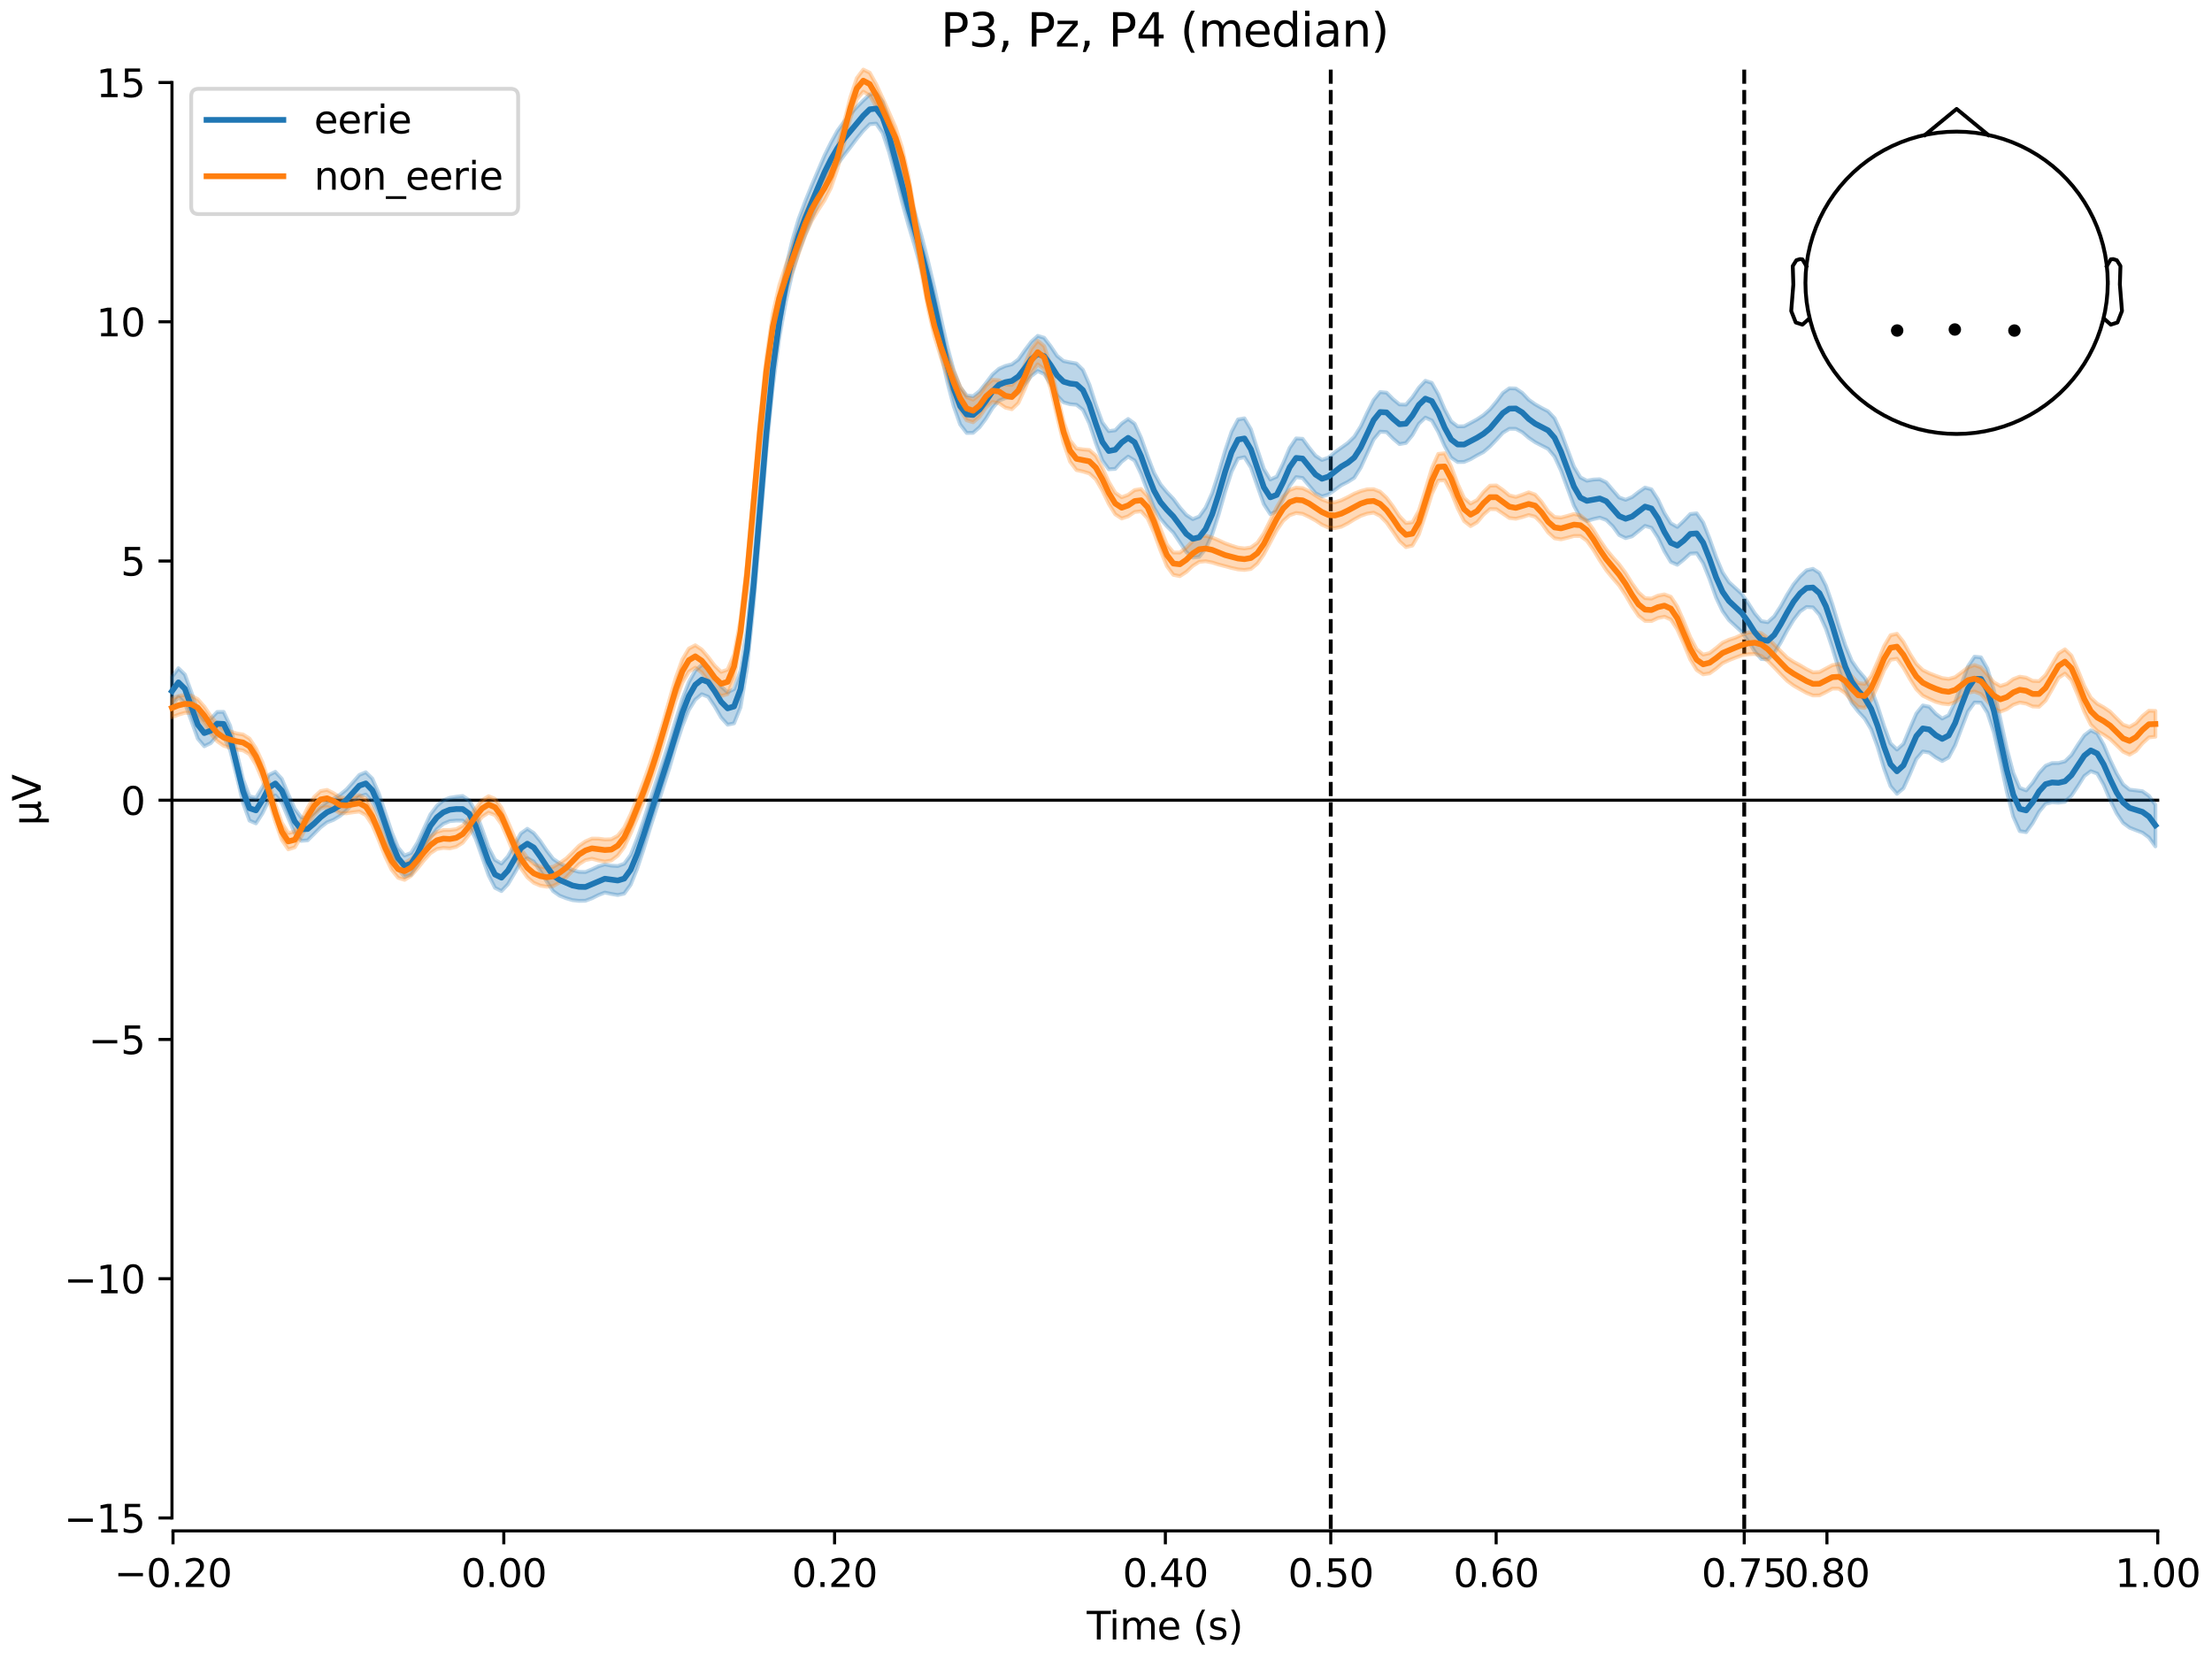 <?xml version="1.0" encoding="utf-8" standalone="no"?>
<!DOCTYPE svg PUBLIC "-//W3C//DTD SVG 1.1//EN"
  "http://www.w3.org/Graphics/SVG/1.1/DTD/svg11.dtd">
<svg xmlns:xlink="http://www.w3.org/1999/xlink" width="576pt" height="432pt" viewBox="0 0 576 432" xmlns="http://www.w3.org/2000/svg" version="1.1">
 <defs>
  <style type="text/css">*{stroke-linejoin: round; stroke-linecap: butt}</style>
 </defs>
 <g id="figure_1">
  <g id="patch_1">
   <path d="M 0 432 
L 576 432 
L 576 0 
L 0 0 
z
" style="fill: #ffffff"/>
  </g>
  <g id="axes_1">
   <g id="patch_2">
    <path d="M 44.783 398.644 
L 561.867 398.644 
L 561.867 18.118 
L 44.783 18.118 
L 44.783 398.644 
z
" style="fill: none; opacity: 0"/>
   </g>
   <g id="patch_3">
    <path d="M 44.783 395.27 
L 44.783 21.492 
" style="fill: none; stroke: #000000; stroke-width: 0.8; stroke-linejoin: miter; stroke-linecap: square"/>
   </g>
   <g id="LineCollection_1">
    <path d="M 346.527 18.118 
L 346.527 398.644 
" clip-path="url(#pa7fed8514c)" style="fill: none; stroke-dasharray: 3.7,1.6; stroke-dashoffset: 0; stroke: #000000"/>
    <path d="M 454.197 18.118 
L 454.197 398.644 
" clip-path="url(#pa7fed8514c)" style="fill: none; stroke-dasharray: 3.7,1.6; stroke-dashoffset: 0; stroke: #000000"/>
   </g>
   <g id="matplotlib.axis_1">
    <g id="xtick_1">
     <g id="line2d_1">
      <defs>
       <path id="m60a08d7dc9" d="M 0 0 
L 0 3.5 
" style="stroke: #000000; stroke-width: 0.8"/>
      </defs>
      <g>
       <use xlink:href="#m60a08d7dc9" x="45.052" y="398.644" style="stroke: #000000; stroke-width: 0.8"/>
      </g>
     </g>
     <g id="text_1">
      <!-- −0.20 -->
      <g transform="translate(29.73 413.242) scale(0.1 -0.1)">
       <defs>
        <path id="DejaVuSans-2212" d="M 678 2272 
L 4684 2272 
L 4684 1741 
L 678 1741 
L 678 2272 
z
" transform="scale(0.016)"/>
        <path id="DejaVuSans-30" d="M 2034 4250 
Q 1547 4250 1301 3770 
Q 1056 3291 1056 2328 
Q 1056 1369 1301 889 
Q 1547 409 2034 409 
Q 2525 409 2770 889 
Q 3016 1369 3016 2328 
Q 3016 3291 2770 3770 
Q 2525 4250 2034 4250 
z
M 2034 4750 
Q 2819 4750 3233 4129 
Q 3647 3509 3647 2328 
Q 3647 1150 3233 529 
Q 2819 -91 2034 -91 
Q 1250 -91 836 529 
Q 422 1150 422 2328 
Q 422 3509 836 4129 
Q 1250 4750 2034 4750 
z
" transform="scale(0.016)"/>
        <path id="DejaVuSans-2e" d="M 684 794 
L 1344 794 
L 1344 0 
L 684 0 
L 684 794 
z
" transform="scale(0.016)"/>
        <path id="DejaVuSans-32" d="M 1228 531 
L 3431 531 
L 3431 0 
L 469 0 
L 469 531 
Q 828 903 1448 1529 
Q 2069 2156 2228 2338 
Q 2531 2678 2651 2914 
Q 2772 3150 2772 3378 
Q 2772 3750 2511 3984 
Q 2250 4219 1831 4219 
Q 1534 4219 1204 4116 
Q 875 4013 500 3803 
L 500 4441 
Q 881 4594 1212 4672 
Q 1544 4750 1819 4750 
Q 2544 4750 2975 4387 
Q 3406 4025 3406 3419 
Q 3406 3131 3298 2873 
Q 3191 2616 2906 2266 
Q 2828 2175 2409 1742 
Q 1991 1309 1228 531 
z
" transform="scale(0.016)"/>
       </defs>
       <use xlink:href="#DejaVuSans-2212"/>
       <use xlink:href="#DejaVuSans-30" transform="translate(83.789 0)"/>
       <use xlink:href="#DejaVuSans-2e" transform="translate(147.412 0)"/>
       <use xlink:href="#DejaVuSans-32" transform="translate(179.199 0)"/>
       <use xlink:href="#DejaVuSans-30" transform="translate(242.822 0)"/>
      </g>
     </g>
    </g>
    <g id="xtick_2">
     <g id="line2d_2">
      <g>
       <use xlink:href="#m60a08d7dc9" x="131.188" y="398.644" style="stroke: #000000; stroke-width: 0.8"/>
      </g>
     </g>
     <g id="text_2">
      <!-- 0.00 -->
      <g transform="translate(120.055 413.242) scale(0.1 -0.1)">
       <use xlink:href="#DejaVuSans-30"/>
       <use xlink:href="#DejaVuSans-2e" transform="translate(63.623 0)"/>
       <use xlink:href="#DejaVuSans-30" transform="translate(95.41 0)"/>
       <use xlink:href="#DejaVuSans-30" transform="translate(159.033 0)"/>
      </g>
     </g>
    </g>
    <g id="xtick_3">
     <g id="line2d_3">
      <g>
       <use xlink:href="#m60a08d7dc9" x="217.324" y="398.644" style="stroke: #000000; stroke-width: 0.8"/>
      </g>
     </g>
     <g id="text_3">
      <!-- 0.20 -->
      <g transform="translate(206.191 413.242) scale(0.1 -0.1)">
       <use xlink:href="#DejaVuSans-30"/>
       <use xlink:href="#DejaVuSans-2e" transform="translate(63.623 0)"/>
       <use xlink:href="#DejaVuSans-32" transform="translate(95.41 0)"/>
       <use xlink:href="#DejaVuSans-30" transform="translate(159.033 0)"/>
      </g>
     </g>
    </g>
    <g id="xtick_4">
     <g id="line2d_4">
      <g>
       <use xlink:href="#m60a08d7dc9" x="303.46" y="398.644" style="stroke: #000000; stroke-width: 0.8"/>
      </g>
     </g>
     <g id="text_4">
      <!-- 0.40 -->
      <g transform="translate(292.327 413.242) scale(0.1 -0.1)">
       <defs>
        <path id="DejaVuSans-34" d="M 2419 4116 
L 825 1625 
L 2419 1625 
L 2419 4116 
z
M 2253 4666 
L 3047 4666 
L 3047 1625 
L 3713 1625 
L 3713 1100 
L 3047 1100 
L 3047 0 
L 2419 0 
L 2419 1100 
L 313 1100 
L 313 1709 
L 2253 4666 
z
" transform="scale(0.016)"/>
       </defs>
       <use xlink:href="#DejaVuSans-30"/>
       <use xlink:href="#DejaVuSans-2e" transform="translate(63.623 0)"/>
       <use xlink:href="#DejaVuSans-34" transform="translate(95.41 0)"/>
       <use xlink:href="#DejaVuSans-30" transform="translate(159.033 0)"/>
      </g>
     </g>
    </g>
    <g id="xtick_5">
     <g id="line2d_5">
      <g>
       <use xlink:href="#m60a08d7dc9" x="346.527" y="398.644" style="stroke: #000000; stroke-width: 0.8"/>
      </g>
     </g>
     <g id="text_5">
      <!-- 0.50 -->
      <g transform="translate(335.395 413.242) scale(0.1 -0.1)">
       <defs>
        <path id="DejaVuSans-35" d="M 691 4666 
L 3169 4666 
L 3169 4134 
L 1269 4134 
L 1269 2991 
Q 1406 3038 1543 3061 
Q 1681 3084 1819 3084 
Q 2600 3084 3056 2656 
Q 3513 2228 3513 1497 
Q 3513 744 3044 326 
Q 2575 -91 1722 -91 
Q 1428 -91 1123 -41 
Q 819 9 494 109 
L 494 744 
Q 775 591 1075 516 
Q 1375 441 1709 441 
Q 2250 441 2565 725 
Q 2881 1009 2881 1497 
Q 2881 1984 2565 2268 
Q 2250 2553 1709 2553 
Q 1456 2553 1204 2497 
Q 953 2441 691 2322 
L 691 4666 
z
" transform="scale(0.016)"/>
       </defs>
       <use xlink:href="#DejaVuSans-30"/>
       <use xlink:href="#DejaVuSans-2e" transform="translate(63.623 0)"/>
       <use xlink:href="#DejaVuSans-35" transform="translate(95.41 0)"/>
       <use xlink:href="#DejaVuSans-30" transform="translate(159.033 0)"/>
      </g>
     </g>
    </g>
    <g id="xtick_6">
     <g id="line2d_6">
      <g>
       <use xlink:href="#m60a08d7dc9" x="389.595" y="398.644" style="stroke: #000000; stroke-width: 0.8"/>
      </g>
     </g>
     <g id="text_6">
      <!-- 0.60 -->
      <g transform="translate(378.463 413.242) scale(0.1 -0.1)">
       <defs>
        <path id="DejaVuSans-36" d="M 2113 2584 
Q 1688 2584 1439 2293 
Q 1191 2003 1191 1497 
Q 1191 994 1439 701 
Q 1688 409 2113 409 
Q 2538 409 2786 701 
Q 3034 994 3034 1497 
Q 3034 2003 2786 2293 
Q 2538 2584 2113 2584 
z
M 3366 4563 
L 3366 3988 
Q 3128 4100 2886 4159 
Q 2644 4219 2406 4219 
Q 1781 4219 1451 3797 
Q 1122 3375 1075 2522 
Q 1259 2794 1537 2939 
Q 1816 3084 2150 3084 
Q 2853 3084 3261 2657 
Q 3669 2231 3669 1497 
Q 3669 778 3244 343 
Q 2819 -91 2113 -91 
Q 1303 -91 875 529 
Q 447 1150 447 2328 
Q 447 3434 972 4092 
Q 1497 4750 2381 4750 
Q 2619 4750 2861 4703 
Q 3103 4656 3366 4563 
z
" transform="scale(0.016)"/>
       </defs>
       <use xlink:href="#DejaVuSans-30"/>
       <use xlink:href="#DejaVuSans-2e" transform="translate(63.623 0)"/>
       <use xlink:href="#DejaVuSans-36" transform="translate(95.41 0)"/>
       <use xlink:href="#DejaVuSans-30" transform="translate(159.033 0)"/>
      </g>
     </g>
    </g>
    <g id="xtick_7">
     <g id="line2d_7">
      <g>
       <use xlink:href="#m60a08d7dc9" x="454.197" y="398.644" style="stroke: #000000; stroke-width: 0.8"/>
      </g>
     </g>
     <g id="text_7">
      <!-- 0.75 -->
      <g transform="translate(443.064 413.242) scale(0.1 -0.1)">
       <defs>
        <path id="DejaVuSans-37" d="M 525 4666 
L 3525 4666 
L 3525 4397 
L 1831 0 
L 1172 0 
L 2766 4134 
L 525 4134 
L 525 4666 
z
" transform="scale(0.016)"/>
       </defs>
       <use xlink:href="#DejaVuSans-30"/>
       <use xlink:href="#DejaVuSans-2e" transform="translate(63.623 0)"/>
       <use xlink:href="#DejaVuSans-37" transform="translate(95.41 0)"/>
       <use xlink:href="#DejaVuSans-35" transform="translate(159.033 0)"/>
      </g>
     </g>
    </g>
    <g id="xtick_8">
     <g id="line2d_8">
      <g>
       <use xlink:href="#m60a08d7dc9" x="475.731" y="398.644" style="stroke: #000000; stroke-width: 0.8"/>
      </g>
     </g>
     <g id="text_8">
      <!-- 0.80 -->
      <g transform="translate(464.598 413.242) scale(0.1 -0.1)">
       <defs>
        <path id="DejaVuSans-38" d="M 2034 2216 
Q 1584 2216 1326 1975 
Q 1069 1734 1069 1313 
Q 1069 891 1326 650 
Q 1584 409 2034 409 
Q 2484 409 2743 651 
Q 3003 894 3003 1313 
Q 3003 1734 2745 1975 
Q 2488 2216 2034 2216 
z
M 1403 2484 
Q 997 2584 770 2862 
Q 544 3141 544 3541 
Q 544 4100 942 4425 
Q 1341 4750 2034 4750 
Q 2731 4750 3128 4425 
Q 3525 4100 3525 3541 
Q 3525 3141 3298 2862 
Q 3072 2584 2669 2484 
Q 3125 2378 3379 2068 
Q 3634 1759 3634 1313 
Q 3634 634 3220 271 
Q 2806 -91 2034 -91 
Q 1263 -91 848 271 
Q 434 634 434 1313 
Q 434 1759 690 2068 
Q 947 2378 1403 2484 
z
M 1172 3481 
Q 1172 3119 1398 2916 
Q 1625 2713 2034 2713 
Q 2441 2713 2670 2916 
Q 2900 3119 2900 3481 
Q 2900 3844 2670 4047 
Q 2441 4250 2034 4250 
Q 1625 4250 1398 4047 
Q 1172 3844 1172 3481 
z
" transform="scale(0.016)"/>
       </defs>
       <use xlink:href="#DejaVuSans-30"/>
       <use xlink:href="#DejaVuSans-2e" transform="translate(63.623 0)"/>
       <use xlink:href="#DejaVuSans-38" transform="translate(95.41 0)"/>
       <use xlink:href="#DejaVuSans-30" transform="translate(159.033 0)"/>
      </g>
     </g>
    </g>
    <g id="xtick_9">
     <g id="line2d_9">
      <g>
       <use xlink:href="#m60a08d7dc9" x="561.867" y="398.644" style="stroke: #000000; stroke-width: 0.8"/>
      </g>
     </g>
     <g id="text_9">
      <!-- 1.00 -->
      <g transform="translate(550.734 413.242) scale(0.1 -0.1)">
       <defs>
        <path id="DejaVuSans-31" d="M 794 531 
L 1825 531 
L 1825 4091 
L 703 3866 
L 703 4441 
L 1819 4666 
L 2450 4666 
L 2450 531 
L 3481 531 
L 3481 0 
L 794 0 
L 794 531 
z
" transform="scale(0.016)"/>
       </defs>
       <use xlink:href="#DejaVuSans-31"/>
       <use xlink:href="#DejaVuSans-2e" transform="translate(63.623 0)"/>
       <use xlink:href="#DejaVuSans-30" transform="translate(95.41 0)"/>
       <use xlink:href="#DejaVuSans-30" transform="translate(159.033 0)"/>
      </g>
     </g>
    </g>
    <g id="text_10">
     <!-- Time (s) -->
     <g transform="translate(282.996 426.92) scale(0.1 -0.1)">
      <defs>
       <path id="DejaVuSans-54" d="M -19 4666 
L 3928 4666 
L 3928 4134 
L 2272 4134 
L 2272 0 
L 1638 0 
L 1638 4134 
L -19 4134 
L -19 4666 
z
" transform="scale(0.016)"/>
       <path id="DejaVuSans-69" d="M 603 3500 
L 1178 3500 
L 1178 0 
L 603 0 
L 603 3500 
z
M 603 4863 
L 1178 4863 
L 1178 4134 
L 603 4134 
L 603 4863 
z
" transform="scale(0.016)"/>
       <path id="DejaVuSans-6d" d="M 3328 2828 
Q 3544 3216 3844 3400 
Q 4144 3584 4550 3584 
Q 5097 3584 5394 3201 
Q 5691 2819 5691 2113 
L 5691 0 
L 5113 0 
L 5113 2094 
Q 5113 2597 4934 2840 
Q 4756 3084 4391 3084 
Q 3944 3084 3684 2787 
Q 3425 2491 3425 1978 
L 3425 0 
L 2847 0 
L 2847 2094 
Q 2847 2600 2669 2842 
Q 2491 3084 2119 3084 
Q 1678 3084 1418 2786 
Q 1159 2488 1159 1978 
L 1159 0 
L 581 0 
L 581 3500 
L 1159 3500 
L 1159 2956 
Q 1356 3278 1631 3431 
Q 1906 3584 2284 3584 
Q 2666 3584 2933 3390 
Q 3200 3197 3328 2828 
z
" transform="scale(0.016)"/>
       <path id="DejaVuSans-65" d="M 3597 1894 
L 3597 1613 
L 953 1613 
Q 991 1019 1311 708 
Q 1631 397 2203 397 
Q 2534 397 2845 478 
Q 3156 559 3463 722 
L 3463 178 
Q 3153 47 2828 -22 
Q 2503 -91 2169 -91 
Q 1331 -91 842 396 
Q 353 884 353 1716 
Q 353 2575 817 3079 
Q 1281 3584 2069 3584 
Q 2775 3584 3186 3129 
Q 3597 2675 3597 1894 
z
M 3022 2063 
Q 3016 2534 2758 2815 
Q 2500 3097 2075 3097 
Q 1594 3097 1305 2825 
Q 1016 2553 972 2059 
L 3022 2063 
z
" transform="scale(0.016)"/>
       <path id="DejaVuSans-20" transform="scale(0.016)"/>
       <path id="DejaVuSans-28" d="M 1984 4856 
Q 1566 4138 1362 3434 
Q 1159 2731 1159 2009 
Q 1159 1288 1364 580 
Q 1569 -128 1984 -844 
L 1484 -844 
Q 1016 -109 783 600 
Q 550 1309 550 2009 
Q 550 2706 781 3412 
Q 1013 4119 1484 4856 
L 1984 4856 
z
" transform="scale(0.016)"/>
       <path id="DejaVuSans-73" d="M 2834 3397 
L 2834 2853 
Q 2591 2978 2328 3040 
Q 2066 3103 1784 3103 
Q 1356 3103 1142 2972 
Q 928 2841 928 2578 
Q 928 2378 1081 2264 
Q 1234 2150 1697 2047 
L 1894 2003 
Q 2506 1872 2764 1633 
Q 3022 1394 3022 966 
Q 3022 478 2636 193 
Q 2250 -91 1575 -91 
Q 1294 -91 989 -36 
Q 684 19 347 128 
L 347 722 
Q 666 556 975 473 
Q 1284 391 1588 391 
Q 1994 391 2212 530 
Q 2431 669 2431 922 
Q 2431 1156 2273 1281 
Q 2116 1406 1581 1522 
L 1381 1569 
Q 847 1681 609 1914 
Q 372 2147 372 2553 
Q 372 3047 722 3315 
Q 1072 3584 1716 3584 
Q 2034 3584 2315 3537 
Q 2597 3491 2834 3397 
z
" transform="scale(0.016)"/>
       <path id="DejaVuSans-29" d="M 513 4856 
L 1013 4856 
Q 1481 4119 1714 3412 
Q 1947 2706 1947 2009 
Q 1947 1309 1714 600 
Q 1481 -109 1013 -844 
L 513 -844 
Q 928 -128 1133 580 
Q 1338 1288 1338 2009 
Q 1338 2731 1133 3434 
Q 928 4138 513 4856 
z
" transform="scale(0.016)"/>
      </defs>
      <use xlink:href="#DejaVuSans-54"/>
      <use xlink:href="#DejaVuSans-69" transform="translate(57.959 0)"/>
      <use xlink:href="#DejaVuSans-6d" transform="translate(85.742 0)"/>
      <use xlink:href="#DejaVuSans-65" transform="translate(183.154 0)"/>
      <use xlink:href="#DejaVuSans-20" transform="translate(244.678 0)"/>
      <use xlink:href="#DejaVuSans-28" transform="translate(276.465 0)"/>
      <use xlink:href="#DejaVuSans-73" transform="translate(315.479 0)"/>
      <use xlink:href="#DejaVuSans-29" transform="translate(367.578 0)"/>
     </g>
    </g>
   </g>
   <g id="matplotlib.axis_2">
    <g id="ytick_1">
     <g id="line2d_10">
      <defs>
       <path id="m0b17afcf41" d="M 0 0 
L -3.5 0 
" style="stroke: #000000; stroke-width: 0.8"/>
      </defs>
      <g>
       <use xlink:href="#m0b17afcf41" x="44.783" y="395.27" style="stroke: #000000; stroke-width: 0.8"/>
      </g>
     </g>
     <g id="text_11">
      <!-- −15 -->
      <g transform="translate(16.678 399.069) scale(0.1 -0.1)">
       <use xlink:href="#DejaVuSans-2212"/>
       <use xlink:href="#DejaVuSans-31" transform="translate(83.789 0)"/>
       <use xlink:href="#DejaVuSans-35" transform="translate(147.412 0)"/>
      </g>
     </g>
    </g>
    <g id="ytick_2">
     <g id="line2d_11">
      <g>
       <use xlink:href="#m0b17afcf41" x="44.783" y="332.974" style="stroke: #000000; stroke-width: 0.8"/>
      </g>
     </g>
     <g id="text_12">
      <!-- −10 -->
      <g transform="translate(16.678 336.773) scale(0.1 -0.1)">
       <use xlink:href="#DejaVuSans-2212"/>
       <use xlink:href="#DejaVuSans-31" transform="translate(83.789 0)"/>
       <use xlink:href="#DejaVuSans-30" transform="translate(147.412 0)"/>
      </g>
     </g>
    </g>
    <g id="ytick_3">
     <g id="line2d_12">
      <g>
       <use xlink:href="#m0b17afcf41" x="44.783" y="270.677" style="stroke: #000000; stroke-width: 0.8"/>
      </g>
     </g>
     <g id="text_13">
      <!-- −5 -->
      <g transform="translate(23.041 274.476) scale(0.1 -0.1)">
       <use xlink:href="#DejaVuSans-2212"/>
       <use xlink:href="#DejaVuSans-35" transform="translate(83.789 0)"/>
      </g>
     </g>
    </g>
    <g id="ytick_4">
     <g id="line2d_13">
      <g>
       <use xlink:href="#m0b17afcf41" x="44.783" y="208.381" style="stroke: #000000; stroke-width: 0.8"/>
      </g>
     </g>
     <g id="text_14">
      <!-- 0 -->
      <g transform="translate(31.421 212.18) scale(0.1 -0.1)">
       <use xlink:href="#DejaVuSans-30"/>
      </g>
     </g>
    </g>
    <g id="ytick_5">
     <g id="line2d_14">
      <g>
       <use xlink:href="#m0b17afcf41" x="44.783" y="146.085" style="stroke: #000000; stroke-width: 0.8"/>
      </g>
     </g>
     <g id="text_15">
      <!-- 5 -->
      <g transform="translate(31.421 149.884) scale(0.1 -0.1)">
       <use xlink:href="#DejaVuSans-35"/>
      </g>
     </g>
    </g>
    <g id="ytick_6">
     <g id="line2d_15">
      <g>
       <use xlink:href="#m0b17afcf41" x="44.783" y="83.788" style="stroke: #000000; stroke-width: 0.8"/>
      </g>
     </g>
     <g id="text_16">
      <!-- 10 -->
      <g transform="translate(25.058 87.587) scale(0.1 -0.1)">
       <use xlink:href="#DejaVuSans-31"/>
       <use xlink:href="#DejaVuSans-30" transform="translate(63.623 0)"/>
      </g>
     </g>
    </g>
    <g id="ytick_7">
     <g id="line2d_16">
      <g>
       <use xlink:href="#m0b17afcf41" x="44.783" y="21.492" style="stroke: #000000; stroke-width: 0.8"/>
      </g>
     </g>
     <g id="text_17">
      <!-- 15 -->
      <g transform="translate(25.058 25.291) scale(0.1 -0.1)">
       <use xlink:href="#DejaVuSans-31"/>
       <use xlink:href="#DejaVuSans-35" transform="translate(63.623 0)"/>
      </g>
     </g>
    </g>
    <g id="text_18">
     <!-- µV -->
     <g transform="translate(10.599 214.982) rotate(-90) scale(0.1 -0.1)">
      <defs>
       <path id="DejaVuSans-b5" d="M 544 -1331 
L 544 3500 
L 1119 3500 
L 1119 1325 
Q 1119 872 1334 640 
Q 1550 409 1972 409 
Q 2434 409 2667 671 
Q 2900 934 2900 1459 
L 2900 3500 
L 3475 3500 
L 3475 806 
Q 3475 619 3529 530 
Q 3584 441 3700 441 
Q 3728 441 3778 458 
Q 3828 475 3916 513 
L 3916 50 
Q 3788 -22 3673 -56 
Q 3559 -91 3450 -91 
Q 3234 -91 3106 31 
Q 2978 153 2931 403 
Q 2775 156 2548 32 
Q 2322 -91 2016 -91 
Q 1697 -91 1473 31 
Q 1250 153 1119 397 
L 1119 -1331 
L 544 -1331 
z
" transform="scale(0.016)"/>
       <path id="DejaVuSans-56" d="M 1831 0 
L 50 4666 
L 709 4666 
L 2188 738 
L 3669 4666 
L 4325 4666 
L 2547 0 
L 1831 0 
z
" transform="scale(0.016)"/>
      </defs>
      <use xlink:href="#DejaVuSans-b5"/>
      <use xlink:href="#DejaVuSans-56" transform="translate(63.623 0)"/>
     </g>
    </g>
   </g>
   <g id="patch_4">
    <path d="M 45.052 398.644 
L 561.867 398.644 
" style="fill: none; stroke: #000000; stroke-width: 0.8; stroke-linejoin: miter; stroke-linecap: square"/>
   </g>
   <g id="patch_5">
    <path d="M 44.783 208.381 
L 561.867 208.381 
" style="fill: none; stroke: #000000; stroke-width: 0.8; stroke-linejoin: miter; stroke-linecap: square"/>
   </g>
   <g id="text_19">
    <!-- P3, Pz, P4 (median) -->
    <g transform="translate(244.98 12.118) scale(0.12 -0.12)">
     <defs>
      <path id="DejaVuSans-50" d="M 1259 4147 
L 1259 2394 
L 2053 2394 
Q 2494 2394 2734 2622 
Q 2975 2850 2975 3272 
Q 2975 3691 2734 3919 
Q 2494 4147 2053 4147 
L 1259 4147 
z
M 628 4666 
L 2053 4666 
Q 2838 4666 3239 4311 
Q 3641 3956 3641 3272 
Q 3641 2581 3239 2228 
Q 2838 1875 2053 1875 
L 1259 1875 
L 1259 0 
L 628 0 
L 628 4666 
z
" transform="scale(0.016)"/>
      <path id="DejaVuSans-33" d="M 2597 2516 
Q 3050 2419 3304 2112 
Q 3559 1806 3559 1356 
Q 3559 666 3084 287 
Q 2609 -91 1734 -91 
Q 1441 -91 1130 -33 
Q 819 25 488 141 
L 488 750 
Q 750 597 1062 519 
Q 1375 441 1716 441 
Q 2309 441 2620 675 
Q 2931 909 2931 1356 
Q 2931 1769 2642 2001 
Q 2353 2234 1838 2234 
L 1294 2234 
L 1294 2753 
L 1863 2753 
Q 2328 2753 2575 2939 
Q 2822 3125 2822 3475 
Q 2822 3834 2567 4026 
Q 2313 4219 1838 4219 
Q 1578 4219 1281 4162 
Q 984 4106 628 3988 
L 628 4550 
Q 988 4650 1302 4700 
Q 1616 4750 1894 4750 
Q 2613 4750 3031 4423 
Q 3450 4097 3450 3541 
Q 3450 3153 3228 2886 
Q 3006 2619 2597 2516 
z
" transform="scale(0.016)"/>
      <path id="DejaVuSans-2c" d="M 750 794 
L 1409 794 
L 1409 256 
L 897 -744 
L 494 -744 
L 750 256 
L 750 794 
z
" transform="scale(0.016)"/>
      <path id="DejaVuSans-7a" d="M 353 3500 
L 3084 3500 
L 3084 2975 
L 922 459 
L 3084 459 
L 3084 0 
L 275 0 
L 275 525 
L 2438 3041 
L 353 3041 
L 353 3500 
z
" transform="scale(0.016)"/>
      <path id="DejaVuSans-64" d="M 2906 2969 
L 2906 4863 
L 3481 4863 
L 3481 0 
L 2906 0 
L 2906 525 
Q 2725 213 2448 61 
Q 2172 -91 1784 -91 
Q 1150 -91 751 415 
Q 353 922 353 1747 
Q 353 2572 751 3078 
Q 1150 3584 1784 3584 
Q 2172 3584 2448 3432 
Q 2725 3281 2906 2969 
z
M 947 1747 
Q 947 1113 1208 752 
Q 1469 391 1925 391 
Q 2381 391 2643 752 
Q 2906 1113 2906 1747 
Q 2906 2381 2643 2742 
Q 2381 3103 1925 3103 
Q 1469 3103 1208 2742 
Q 947 2381 947 1747 
z
" transform="scale(0.016)"/>
      <path id="DejaVuSans-61" d="M 2194 1759 
Q 1497 1759 1228 1600 
Q 959 1441 959 1056 
Q 959 750 1161 570 
Q 1363 391 1709 391 
Q 2188 391 2477 730 
Q 2766 1069 2766 1631 
L 2766 1759 
L 2194 1759 
z
M 3341 1997 
L 3341 0 
L 2766 0 
L 2766 531 
Q 2569 213 2275 61 
Q 1981 -91 1556 -91 
Q 1019 -91 701 211 
Q 384 513 384 1019 
Q 384 1609 779 1909 
Q 1175 2209 1959 2209 
L 2766 2209 
L 2766 2266 
Q 2766 2663 2505 2880 
Q 2244 3097 1772 3097 
Q 1472 3097 1187 3025 
Q 903 2953 641 2809 
L 641 3341 
Q 956 3463 1253 3523 
Q 1550 3584 1831 3584 
Q 2591 3584 2966 3190 
Q 3341 2797 3341 1997 
z
" transform="scale(0.016)"/>
      <path id="DejaVuSans-6e" d="M 3513 2113 
L 3513 0 
L 2938 0 
L 2938 2094 
Q 2938 2591 2744 2837 
Q 2550 3084 2163 3084 
Q 1697 3084 1428 2787 
Q 1159 2491 1159 1978 
L 1159 0 
L 581 0 
L 581 3500 
L 1159 3500 
L 1159 2956 
Q 1366 3272 1645 3428 
Q 1925 3584 2291 3584 
Q 2894 3584 3203 3211 
Q 3513 2838 3513 2113 
z
" transform="scale(0.016)"/>
     </defs>
     <use xlink:href="#DejaVuSans-50"/>
     <use xlink:href="#DejaVuSans-33" transform="translate(60.303 0)"/>
     <use xlink:href="#DejaVuSans-2c" transform="translate(123.926 0)"/>
     <use xlink:href="#DejaVuSans-20" transform="translate(155.713 0)"/>
     <use xlink:href="#DejaVuSans-50" transform="translate(187.5 0)"/>
     <use xlink:href="#DejaVuSans-7a" transform="translate(247.803 0)"/>
     <use xlink:href="#DejaVuSans-2c" transform="translate(300.293 0)"/>
     <use xlink:href="#DejaVuSans-20" transform="translate(332.08 0)"/>
     <use xlink:href="#DejaVuSans-50" transform="translate(363.867 0)"/>
     <use xlink:href="#DejaVuSans-34" transform="translate(424.17 0)"/>
     <use xlink:href="#DejaVuSans-20" transform="translate(487.793 0)"/>
     <use xlink:href="#DejaVuSans-28" transform="translate(519.58 0)"/>
     <use xlink:href="#DejaVuSans-6d" transform="translate(558.594 0)"/>
     <use xlink:href="#DejaVuSans-65" transform="translate(656.006 0)"/>
     <use xlink:href="#DejaVuSans-64" transform="translate(717.529 0)"/>
     <use xlink:href="#DejaVuSans-69" transform="translate(781.006 0)"/>
     <use xlink:href="#DejaVuSans-61" transform="translate(808.789 0)"/>
     <use xlink:href="#DejaVuSans-6e" transform="translate(870.068 0)"/>
     <use xlink:href="#DejaVuSans-29" transform="translate(933.447 0)"/>
    </g>
   </g>
   <g id="legend_1">
    <g id="patch_6">
     <path d="M 51.783 55.753 
L 132.925 55.753 
Q 134.925 55.753 134.925 53.753 
L 134.925 25.118 
Q 134.925 23.118 132.925 23.118 
L 51.783 23.118 
Q 49.783 23.118 49.783 25.118 
L 49.783 53.753 
Q 49.783 55.753 51.783 55.753 
z
" style="fill: #ffffff; opacity: 0.8; stroke: #cccccc; stroke-linejoin: miter"/>
    </g>
    <g id="line2d_17">
     <path d="M 53.783 31.217 
L 63.783 31.217 
L 73.783 31.217 
" style="fill: none; stroke: #1f77b4; stroke-width: 1.5; stroke-linecap: square"/>
    </g>
    <g id="text_20">
     <!-- eerie -->
     <g transform="translate(81.783 34.717) scale(0.1 -0.1)">
      <defs>
       <path id="DejaVuSans-72" d="M 2631 2963 
Q 2534 3019 2420 3045 
Q 2306 3072 2169 3072 
Q 1681 3072 1420 2755 
Q 1159 2438 1159 1844 
L 1159 0 
L 581 0 
L 581 3500 
L 1159 3500 
L 1159 2956 
Q 1341 3275 1631 3429 
Q 1922 3584 2338 3584 
Q 2397 3584 2469 3576 
Q 2541 3569 2628 3553 
L 2631 2963 
z
" transform="scale(0.016)"/>
      </defs>
      <use xlink:href="#DejaVuSans-65"/>
      <use xlink:href="#DejaVuSans-65" transform="translate(61.523 0)"/>
      <use xlink:href="#DejaVuSans-72" transform="translate(123.047 0)"/>
      <use xlink:href="#DejaVuSans-69" transform="translate(164.16 0)"/>
      <use xlink:href="#DejaVuSans-65" transform="translate(191.943 0)"/>
     </g>
    </g>
    <g id="line2d_18">
     <path d="M 53.783 45.895 
L 63.783 45.895 
L 73.783 45.895 
" style="fill: none; stroke: #ff7f0e; stroke-width: 1.5; stroke-linecap: square"/>
    </g>
    <g id="text_21">
     <!-- non_eerie -->
     <g transform="translate(81.783 49.395) scale(0.1 -0.1)">
      <defs>
       <path id="DejaVuSans-6f" d="M 1959 3097 
Q 1497 3097 1228 2736 
Q 959 2375 959 1747 
Q 959 1119 1226 758 
Q 1494 397 1959 397 
Q 2419 397 2687 759 
Q 2956 1122 2956 1747 
Q 2956 2369 2687 2733 
Q 2419 3097 1959 3097 
z
M 1959 3584 
Q 2709 3584 3137 3096 
Q 3566 2609 3566 1747 
Q 3566 888 3137 398 
Q 2709 -91 1959 -91 
Q 1206 -91 779 398 
Q 353 888 353 1747 
Q 353 2609 779 3096 
Q 1206 3584 1959 3584 
z
" transform="scale(0.016)"/>
       <path id="DejaVuSans-5f" d="M 3263 -1063 
L 3263 -1509 
L -63 -1509 
L -63 -1063 
L 3263 -1063 
z
" transform="scale(0.016)"/>
      </defs>
      <use xlink:href="#DejaVuSans-6e"/>
      <use xlink:href="#DejaVuSans-6f" transform="translate(63.379 0)"/>
      <use xlink:href="#DejaVuSans-6e" transform="translate(124.561 0)"/>
      <use xlink:href="#DejaVuSans-5f" transform="translate(187.939 0)"/>
      <use xlink:href="#DejaVuSans-65" transform="translate(237.939 0)"/>
      <use xlink:href="#DejaVuSans-65" transform="translate(299.463 0)"/>
      <use xlink:href="#DejaVuSans-72" transform="translate(360.986 0)"/>
      <use xlink:href="#DejaVuSans-69" transform="translate(402.1 0)"/>
      <use xlink:href="#DejaVuSans-65" transform="translate(429.883 0)"/>
     </g>
    </g>
   </g>
   <g id="FillBetweenPolyCollection_1">
    <defs>
     <path id="m2f3940f159" d="M 44.783 -255.719 
L 44.783 -248.208 
L 46.465 -250.511 
L 48.148 -248.88 
L 49.83 -244.303 
L 51.512 -239.641 
L 53.195 -237.668 
L 54.877 -238.489 
L 56.559 -240.432 
L 58.242 -240.181 
L 59.924 -236.661 
L 61.606 -229.998 
L 63.289 -222.883 
L 64.971 -218.31 
L 66.653 -217.59 
L 68.336 -220.184 
L 70.018 -223.641 
L 71.7 -224.877 
L 73.383 -223.004 
L 75.065 -218.992 
L 76.748 -215.034 
L 78.43 -213.053 
L 80.112 -213.187 
L 81.795 -214.857 
L 83.477 -216.56 
L 85.159 -217.856 
L 86.842 -218.509 
L 88.524 -219.526 
L 90.206 -220.957 
L 91.889 -222.737 
L 93.571 -224.607 
L 95.253 -225.091 
L 96.936 -223.232 
L 98.618 -219.348 
L 100.3 -214.289 
L 101.983 -209.533 
L 103.665 -205.641 
L 105.347 -203.7 
L 107.03 -204.233 
L 108.712 -206.829 
L 110.394 -210.43 
L 112.077 -213.867 
L 113.759 -216.067 
L 115.441 -217.471 
L 117.124 -218.178 
L 118.806 -218.32 
L 120.488 -218.303 
L 122.171 -216.893 
L 123.853 -213.611 
L 125.535 -208.885 
L 127.218 -204.08 
L 128.9 -200.805 
L 130.582 -199.964 
L 132.265 -201.726 
L 133.947 -204.565 
L 135.629 -207.474 
L 137.312 -208.514 
L 138.994 -207.653 
L 140.676 -205.196 
L 142.359 -202.468 
L 144.041 -199.948 
L 145.723 -198.764 
L 147.406 -198.102 
L 149.088 -197.602 
L 150.77 -197.417 
L 152.453 -197.454 
L 154.135 -198.086 
L 155.817 -198.927 
L 157.5 -199.583 
L 159.182 -199.223 
L 160.864 -198.936 
L 162.547 -199.322 
L 164.229 -201.617 
L 165.912 -205.795 
L 167.594 -210.84 
L 169.276 -216.337 
L 170.959 -221.557 
L 172.641 -226.774 
L 174.323 -232.034 
L 176.006 -237.829 
L 177.688 -242.929 
L 179.37 -247.118 
L 181.053 -249.817 
L 182.735 -251.222 
L 184.417 -250.556 
L 186.1 -248.066 
L 187.782 -245.157 
L 189.464 -243.292 
L 191.147 -243.649 
L 192.829 -247.815 
L 194.511 -257.887 
L 196.194 -274.045 
L 197.876 -294.086 
L 199.558 -314.387 
L 201.241 -331.211 
L 202.923 -343.982 
L 204.605 -353.368 
L 206.288 -360.761 
L 207.97 -366.403 
L 209.652 -370.861 
L 211.335 -374.933 
L 213.017 -378.954 
L 214.699 -382.981 
L 216.382 -386.425 
L 218.064 -389.191 
L 219.746 -391.493 
L 221.429 -393.658 
L 223.111 -395.888 
L 224.793 -397.953 
L 226.476 -399.657 
L 228.158 -399.808 
L 229.84 -397.364 
L 231.523 -392.383 
L 233.205 -386.143 
L 234.887 -379.455 
L 236.57 -373.354 
L 238.252 -367.778 
L 239.934 -361.755 
L 241.617 -355.158 
L 243.299 -347.853 
L 244.981 -340.117 
L 246.664 -332.64 
L 248.346 -326.203 
L 250.028 -321.463 
L 251.711 -319.262 
L 253.393 -319.292 
L 255.076 -320.755 
L 256.758 -323.002 
L 258.44 -325.729 
L 260.123 -327.668 
L 261.805 -328.343 
L 263.487 -328.502 
L 265.17 -329.647 
L 266.852 -331.884 
L 268.534 -334.078 
L 270.217 -335.365 
L 271.899 -334.618 
L 273.581 -331.994 
L 275.264 -328.977 
L 276.946 -327.235 
L 278.628 -326.753 
L 280.311 -326.597 
L 281.993 -325.281 
L 283.675 -321.703 
L 285.358 -316.596 
L 287.04 -312.119 
L 288.722 -309.803 
L 290.405 -309.9 
L 292.087 -311.779 
L 293.769 -313.105 
L 295.452 -312.079 
L 297.134 -308.587 
L 298.816 -304.109 
L 300.499 -299.842 
L 302.181 -296.949 
L 303.863 -294.972 
L 305.546 -293.284 
L 307.228 -290.763 
L 308.91 -288.251 
L 310.593 -286.812 
L 312.275 -286.996 
L 313.957 -289.08 
L 315.64 -292.818 
L 317.322 -297.973 
L 319.004 -303.861 
L 320.687 -309.145 
L 322.369 -312.586 
L 324.051 -312.952 
L 325.734 -310.268 
L 327.416 -305.437 
L 329.098 -300.702 
L 330.781 -298.114 
L 332.463 -298.858 
L 334.145 -301.952 
L 335.828 -305.5 
L 337.51 -307.762 
L 339.192 -307.532 
L 340.875 -305.55 
L 342.557 -303.571 
L 344.239 -302.721 
L 345.922 -303.218 
L 347.604 -304.445 
L 349.287 -305.65 
L 350.969 -306.503 
L 352.651 -307.567 
L 354.334 -310.237 
L 356.016 -313.906 
L 357.698 -317.558 
L 359.381 -319.588 
L 361.063 -319.488 
L 362.745 -317.783 
L 364.428 -316.353 
L 366.11 -316.658 
L 367.792 -318.695 
L 369.475 -321.664 
L 371.157 -323.258 
L 372.839 -322.511 
L 374.522 -319.535 
L 376.204 -315.776 
L 377.886 -312.827 
L 379.569 -311.684 
L 381.251 -311.713 
L 382.933 -312.428 
L 384.616 -313.406 
L 386.298 -314.285 
L 387.98 -315.721 
L 389.663 -317.493 
L 391.345 -319.322 
L 393.027 -320.341 
L 394.71 -320.331 
L 396.392 -319.443 
L 398.074 -318 
L 399.757 -316.844 
L 401.439 -315.968 
L 403.121 -315.108 
L 404.804 -313.086 
L 406.486 -309.454 
L 408.168 -304.859 
L 409.851 -300.299 
L 411.533 -297.252 
L 413.215 -296.33 
L 414.898 -296.833 
L 416.58 -297.211 
L 418.262 -296.598 
L 419.945 -294.964 
L 421.627 -292.677 
L 423.309 -291.872 
L 424.992 -292.343 
L 426.674 -293.687 
L 428.356 -295.06 
L 430.039 -294.559 
L 431.721 -291.979 
L 433.403 -288.441 
L 435.086 -285.666 
L 436.768 -284.928 
L 438.451 -286.276 
L 440.133 -287.83 
L 441.815 -287.929 
L 443.498 -285.31 
L 445.18 -281.169 
L 446.862 -276.397 
L 448.545 -272.863 
L 450.227 -270.505 
L 451.909 -268.952 
L 453.592 -267.389 
L 455.274 -264.969 
L 456.956 -262.322 
L 458.639 -260.393 
L 460.321 -260.302 
L 462.003 -261.937 
L 463.686 -264.66 
L 465.368 -267.805 
L 467.05 -270.588 
L 468.733 -272.77 
L 470.415 -273.942 
L 472.097 -273.834 
L 473.78 -271.929 
L 475.462 -268.256 
L 477.144 -263.234 
L 478.827 -257.613 
L 480.509 -252.593 
L 482.191 -248.881 
L 483.874 -246.705 
L 485.556 -244.891 
L 487.238 -242.085 
L 488.921 -237.509 
L 490.603 -231.863 
L 492.285 -227.278 
L 493.968 -225.297 
L 495.65 -226.721 
L 497.332 -230.393 
L 499.015 -234.366 
L 500.697 -236.317 
L 502.379 -236.025 
L 504.062 -234.758 
L 505.744 -233.828 
L 507.426 -234.758 
L 509.109 -237.922 
L 510.791 -242.387 
L 512.473 -246.749 
L 514.156 -249.07 
L 515.838 -249.019 
L 517.52 -246.386 
L 519.203 -241.263 
L 520.885 -233.826 
L 522.567 -225.866 
L 524.25 -219.352 
L 525.932 -215.581 
L 527.615 -215.315 
L 529.297 -217.63 
L 530.979 -220.627 
L 532.662 -222.672 
L 534.344 -223.103 
L 536.026 -222.993 
L 537.709 -223.211 
L 539.391 -224.778 
L 541.073 -227.278 
L 542.756 -229.934 
L 544.438 -231.187 
L 546.12 -230.563 
L 547.803 -227.592 
L 549.485 -223.626 
L 551.167 -220.201 
L 552.85 -217.72 
L 554.532 -216.476 
L 556.214 -215.804 
L 557.897 -215.169 
L 559.579 -213.907 
L 561.261 -211.603 
L 561.261 -222.429 
L 561.261 -222.429 
L 559.579 -224.782 
L 557.897 -225.965 
L 556.214 -226.181 
L 554.532 -226.381 
L 552.85 -227.748 
L 551.167 -230.619 
L 549.485 -234.119 
L 547.803 -238.067 
L 546.12 -241.024 
L 544.438 -241.824 
L 542.756 -240.527 
L 541.073 -238.054 
L 539.391 -235.385 
L 537.709 -233.744 
L 536.026 -233.31 
L 534.344 -233.298 
L 532.662 -232.594 
L 530.979 -230.739 
L 529.297 -228.167 
L 527.615 -226.182 
L 525.932 -226.841 
L 524.25 -230.743 
L 522.567 -237.082 
L 520.885 -244.789 
L 519.203 -252.282 
L 517.52 -257.895 
L 515.838 -260.83 
L 514.156 -261.013 
L 512.473 -258.535 
L 510.791 -253.965 
L 509.109 -249.175 
L 507.426 -245.764 
L 505.744 -244.894 
L 504.062 -246.14 
L 502.379 -247.966 
L 500.697 -248.307 
L 499.015 -246.219 
L 497.332 -242.361 
L 495.65 -238.322 
L 493.968 -236.818 
L 492.285 -238.432 
L 490.603 -242.935 
L 488.921 -248.147 
L 487.238 -252.636 
L 485.556 -255.524 
L 483.874 -257.466 
L 482.191 -259.931 
L 480.509 -264.001 
L 478.827 -269.106 
L 477.144 -274.688 
L 475.462 -279.53 
L 473.78 -282.801 
L 472.097 -283.879 
L 470.415 -283.487 
L 468.733 -281.906 
L 467.05 -279.855 
L 465.368 -277.153 
L 463.686 -274.115 
L 462.003 -271.51 
L 460.321 -269.984 
L 458.639 -270.264 
L 456.956 -272.264 
L 455.274 -274.893 
L 453.592 -277.341 
L 451.909 -278.874 
L 450.227 -280.409 
L 448.545 -282.969 
L 446.862 -286.973 
L 445.18 -291.719 
L 443.498 -295.952 
L 441.815 -298.33 
L 440.133 -298.145 
L 438.451 -296.373 
L 436.768 -294.787 
L 435.086 -295.733 
L 433.403 -298.421 
L 431.721 -301.98 
L 430.039 -304.571 
L 428.356 -305.037 
L 426.674 -303.877 
L 424.992 -302.562 
L 423.309 -301.862 
L 421.627 -302.468 
L 419.945 -304.417 
L 418.262 -306.395 
L 416.58 -307.206 
L 414.898 -307.119 
L 413.215 -306.82 
L 411.533 -307.692 
L 409.851 -310.501 
L 408.168 -314.981 
L 406.486 -319.503 
L 404.804 -323.113 
L 403.121 -324.899 
L 401.439 -325.768 
L 399.757 -326.725 
L 398.074 -327.914 
L 396.392 -329.701 
L 394.71 -330.829 
L 393.027 -330.885 
L 391.345 -329.677 
L 389.663 -327.418 
L 387.98 -325.407 
L 386.298 -323.913 
L 384.616 -322.8 
L 382.933 -321.881 
L 381.251 -320.998 
L 379.569 -320.981 
L 377.886 -322.274 
L 376.204 -325.406 
L 374.522 -329.346 
L 372.839 -332.301 
L 371.157 -332.843 
L 369.475 -331.063 
L 367.792 -328.58 
L 366.11 -326.64 
L 364.428 -326.684 
L 362.745 -328.071 
L 361.063 -329.753 
L 359.381 -329.916 
L 357.698 -327.872 
L 356.016 -324.557 
L 354.334 -320.967 
L 352.651 -318.285 
L 350.969 -316.651 
L 349.287 -315.452 
L 347.604 -314.231 
L 345.922 -312.819 
L 344.239 -312.234 
L 342.557 -313.345 
L 340.875 -315.446 
L 339.192 -317.737 
L 337.51 -317.834 
L 335.828 -315.382 
L 334.145 -311.389 
L 332.463 -307.892 
L 330.781 -307.142 
L 329.098 -309.939 
L 327.416 -314.965 
L 325.734 -320.218 
L 324.051 -323.068 
L 322.369 -322.773 
L 320.687 -319.578 
L 319.004 -314.592 
L 317.322 -308.838 
L 315.64 -303.602 
L 313.957 -299.856 
L 312.275 -297.501 
L 310.593 -296.822 
L 308.91 -297.921 
L 307.228 -299.836 
L 305.546 -302.101 
L 303.863 -303.861 
L 302.181 -305.886 
L 300.499 -308.923 
L 298.816 -313.278 
L 297.134 -318.01 
L 295.452 -321.671 
L 293.769 -322.9 
L 292.087 -321.724 
L 290.405 -319.962 
L 288.722 -319.733 
L 287.04 -322.005 
L 285.358 -326.618 
L 283.675 -331.876 
L 281.993 -335.692 
L 280.311 -337.347 
L 278.628 -337.639 
L 276.946 -337.988 
L 275.264 -339.342 
L 273.581 -341.859 
L 271.899 -344.04 
L 270.217 -344.543 
L 268.534 -342.996 
L 266.852 -340.77 
L 265.17 -338.384 
L 263.487 -337.136 
L 261.805 -336.713 
L 260.123 -335.969 
L 258.44 -334.499 
L 256.758 -332.268 
L 255.076 -330.167 
L 253.393 -328.839 
L 251.711 -329.024 
L 250.028 -331.199 
L 248.346 -335.564 
L 246.664 -341.847 
L 244.981 -349.344 
L 243.299 -357.09 
L 241.617 -364.186 
L 239.934 -370.699 
L 238.252 -376.53 
L 236.57 -381.805 
L 234.887 -387.714 
L 233.205 -394.261 
L 231.523 -400.663 
L 229.84 -405.504 
L 228.158 -407.711 
L 226.476 -407.419 
L 224.793 -405.851 
L 223.111 -404.143 
L 221.429 -402.287 
L 219.746 -400.261 
L 218.064 -397.955 
L 216.382 -394.898 
L 214.699 -391.51 
L 213.017 -387.588 
L 211.335 -383.648 
L 209.652 -379.494 
L 207.97 -375.03 
L 206.288 -369.309 
L 204.605 -362.184 
L 202.923 -352.836 
L 201.241 -340.537 
L 199.558 -324.056 
L 197.876 -304.2 
L 196.194 -284.534 
L 194.511 -268.025 
L 192.829 -257.355 
L 191.147 -252.567 
L 189.464 -251.727 
L 187.782 -253.257 
L 186.1 -255.904 
L 184.417 -258.285 
L 182.735 -258.849 
L 181.053 -257.383 
L 179.37 -254.398 
L 177.688 -249.991 
L 176.006 -244.591 
L 174.323 -238.945 
L 172.641 -233.785 
L 170.959 -228.754 
L 169.276 -223.627 
L 167.594 -218.381 
L 165.912 -213.652 
L 164.229 -209.386 
L 162.547 -207.096 
L 160.864 -206.488 
L 159.182 -206.594 
L 157.5 -206.923 
L 155.817 -206.406 
L 154.135 -205.616 
L 152.453 -204.93 
L 150.77 -204.974 
L 149.088 -205.425 
L 147.406 -206.377 
L 145.723 -207.206 
L 144.041 -208.356 
L 142.359 -210.521 
L 140.676 -213.011 
L 138.994 -215.079 
L 137.312 -216.191 
L 135.629 -214.988 
L 133.947 -212.028 
L 132.265 -209.006 
L 130.582 -207.126 
L 128.9 -208.087 
L 127.218 -211.346 
L 125.535 -216.143 
L 123.853 -220.651 
L 122.171 -223.616 
L 120.488 -224.724 
L 118.806 -224.531 
L 117.124 -224.255 
L 115.441 -223.605 
L 113.759 -222.157 
L 112.077 -219.916 
L 110.394 -216.257 
L 108.712 -212.59 
L 107.03 -209.89 
L 105.347 -209.237 
L 103.665 -211.299 
L 101.983 -215.369 
L 100.3 -220.456 
L 98.618 -225.447 
L 96.936 -229.274 
L 95.253 -230.91 
L 93.571 -230.215 
L 91.889 -228.294 
L 90.206 -226.412 
L 88.524 -225.05 
L 86.842 -224.049 
L 85.159 -223.23 
L 83.477 -221.89 
L 81.795 -220.317 
L 80.112 -218.953 
L 78.43 -219.182 
L 76.748 -221.423 
L 75.065 -225.148 
L 73.383 -229.188 
L 71.7 -231.023 
L 70.018 -230.201 
L 68.336 -227.05 
L 66.653 -224.257 
L 64.971 -224.642 
L 63.289 -229.09 
L 61.606 -236.186 
L 59.924 -243.032 
L 58.242 -246.625 
L 56.559 -246.618 
L 54.877 -244.869 
L 53.195 -244.53 
L 51.512 -246.917 
L 49.83 -251.765 
L 48.148 -256.357 
L 46.465 -257.999 
L 44.783 -255.719 
z
" style="stroke: #1f77b4; stroke-opacity: 0.3"/>
    </defs>
    <g>
     <use xlink:href="#m2f3940f159" x="0" y="432" style="fill: #1f77b4; fill-opacity: 0.3; stroke: #1f77b4; stroke-opacity: 0.3"/>
    </g>
   </g>
   <g id="FillBetweenPolyCollection_2">
    <defs>
     <path id="meed2d73250" d="M 44.783 -250.086 
L 44.783 -245.23 
L 46.465 -245.891 
L 48.148 -246.383 
L 49.83 -246.379 
L 51.512 -245.458 
L 53.195 -243.441 
L 54.877 -240.947 
L 56.559 -238.984 
L 58.242 -237.805 
L 59.924 -237.303 
L 61.606 -236.843 
L 63.289 -236.599 
L 64.971 -235.614 
L 66.653 -232.863 
L 68.336 -228.928 
L 70.018 -223.675 
L 71.7 -217.988 
L 73.383 -213.287 
L 75.065 -210.83 
L 76.748 -211.355 
L 78.43 -214.059 
L 80.112 -217.264 
L 81.795 -219.755 
L 83.477 -221.507 
L 85.159 -221.863 
L 86.842 -221.269 
L 88.524 -220.249 
L 90.206 -220.214 
L 91.889 -220.481 
L 93.571 -220.672 
L 95.253 -219.751 
L 96.936 -217.188 
L 98.618 -213.249 
L 100.3 -208.987 
L 101.983 -205.505 
L 103.665 -203.423 
L 105.347 -202.885 
L 107.03 -203.943 
L 108.712 -205.842 
L 110.394 -207.954 
L 112.077 -209.826 
L 113.759 -210.923 
L 115.441 -211.212 
L 117.124 -211.082 
L 118.806 -211.486 
L 120.488 -212.549 
L 122.171 -214.707 
L 123.853 -217.165 
L 125.535 -219.294 
L 127.218 -220.376 
L 128.9 -219.746 
L 130.582 -217.386 
L 132.265 -213.513 
L 133.947 -209.409 
L 135.629 -205.92 
L 137.312 -203.558 
L 138.994 -202.115 
L 140.676 -201.392 
L 142.359 -201.11 
L 144.041 -201.266 
L 145.723 -202.214 
L 147.406 -203.504 
L 149.088 -205.264 
L 150.77 -206.976 
L 152.453 -208.031 
L 154.135 -208.375 
L 155.817 -207.943 
L 157.5 -207.627 
L 159.182 -207.927 
L 160.864 -209.191 
L 162.547 -211.416 
L 164.229 -214.982 
L 165.912 -218.996 
L 167.594 -223.248 
L 169.276 -227.721 
L 170.959 -232.781 
L 172.641 -238.356 
L 174.323 -244.087 
L 176.006 -249.715 
L 177.688 -254.211 
L 179.37 -257.07 
L 181.053 -258.142 
L 182.735 -256.9 
L 184.417 -254.66 
L 186.1 -252.312 
L 187.782 -250.754 
L 189.464 -251.257 
L 191.147 -255.333 
L 192.829 -264.407 
L 194.511 -278.793 
L 196.194 -296.998 
L 197.876 -315.872 
L 199.558 -331.993 
L 201.241 -343.634 
L 202.923 -351.112 
L 204.605 -356.444 
L 206.288 -361.168 
L 207.97 -365.987 
L 209.652 -370.685 
L 211.335 -374.444 
L 213.017 -377.265 
L 214.699 -379.823 
L 216.382 -383.104 
L 218.064 -387.997 
L 219.746 -394.334 
L 221.429 -401.128 
L 223.111 -406.108 
L 224.793 -408.129 
L 226.476 -407.144 
L 228.158 -404.258 
L 229.84 -400.705 
L 231.523 -397.057 
L 233.205 -393.32 
L 234.887 -388.211 
L 236.57 -380.85 
L 238.252 -371.266 
L 239.934 -361.153 
L 241.617 -351.888 
L 243.299 -344.519 
L 244.981 -339.038 
L 246.664 -334.278 
L 248.346 -329.487 
L 250.028 -325.264 
L 251.711 -322.573 
L 253.393 -322.047 
L 255.076 -323.467 
L 256.758 -325.919 
L 258.44 -327.326 
L 260.123 -327.02 
L 261.805 -325.852 
L 263.487 -325.441 
L 265.17 -327.034 
L 266.852 -330.675 
L 268.534 -334.809 
L 270.217 -337.127 
L 271.899 -335.864 
L 273.581 -330.876 
L 275.264 -323.592 
L 276.946 -316.65 
L 278.628 -311.797 
L 280.311 -309.595 
L 281.993 -309.221 
L 283.675 -308.714 
L 285.358 -307.175 
L 287.04 -304.28 
L 288.722 -300.78 
L 290.405 -298.078 
L 292.087 -296.988 
L 293.769 -297.546 
L 295.452 -298.681 
L 297.134 -298.863 
L 298.816 -297.056 
L 300.499 -293.297 
L 302.181 -288.668 
L 303.863 -284.562 
L 305.546 -282.305 
L 307.228 -281.968 
L 308.91 -283.063 
L 310.593 -284.635 
L 312.275 -285.696 
L 313.957 -285.851 
L 315.64 -285.528 
L 317.322 -285.003 
L 319.004 -284.56 
L 320.687 -284.105 
L 322.369 -283.73 
L 324.051 -283.589 
L 325.734 -283.842 
L 327.416 -285.228 
L 329.098 -287.611 
L 330.781 -290.767 
L 332.463 -293.928 
L 334.145 -296.377 
L 335.828 -297.837 
L 337.51 -298.414 
L 339.192 -298.2 
L 340.875 -297.402 
L 342.557 -296.485 
L 344.239 -295.365 
L 345.922 -294.607 
L 347.604 -294.477 
L 349.287 -294.847 
L 350.969 -295.708 
L 352.651 -296.755 
L 354.334 -297.67 
L 356.016 -298.253 
L 357.698 -298.506 
L 359.381 -297.655 
L 361.063 -295.936 
L 362.745 -293.539 
L 364.428 -291.067 
L 366.11 -289.535 
L 367.792 -289.933 
L 369.475 -292.843 
L 371.157 -297.896 
L 372.839 -303.35 
L 374.522 -306.857 
L 376.204 -306.953 
L 377.886 -303.85 
L 379.569 -299.649 
L 381.251 -296.309 
L 382.933 -294.992 
L 384.616 -295.971 
L 386.298 -297.963 
L 387.98 -299.44 
L 389.663 -299.397 
L 391.345 -298.262 
L 393.027 -297.115 
L 394.71 -296.926 
L 396.392 -297.345 
L 398.074 -297.89 
L 399.757 -297.446 
L 401.439 -295.739 
L 403.121 -293.358 
L 404.804 -291.824 
L 406.486 -291.556 
L 408.168 -291.959 
L 409.851 -292.425 
L 411.533 -292.424 
L 413.215 -291.204 
L 414.898 -288.863 
L 416.58 -286.061 
L 418.262 -283.526 
L 419.945 -281.461 
L 421.627 -279.534 
L 423.309 -277.003 
L 424.992 -274.086 
L 426.674 -271.632 
L 428.356 -270.318 
L 430.039 -270.274 
L 431.721 -271.073 
L 433.403 -271.412 
L 435.086 -270.674 
L 436.768 -268.09 
L 438.451 -264.346 
L 440.133 -260.269 
L 441.815 -257.523 
L 443.498 -256.398 
L 445.18 -256.66 
L 446.862 -257.868 
L 448.545 -259.301 
L 450.227 -260.085 
L 451.909 -260.754 
L 453.592 -261.367 
L 455.274 -261.629 
L 456.956 -261.712 
L 458.639 -261.187 
L 460.321 -259.907 
L 462.003 -258.214 
L 463.686 -256.424 
L 465.368 -254.717 
L 467.05 -253.475 
L 468.733 -252.504 
L 470.415 -251.572 
L 472.097 -250.906 
L 473.78 -250.934 
L 475.462 -251.766 
L 477.144 -252.676 
L 478.827 -252.672 
L 480.509 -251.495 
L 482.191 -249.533 
L 483.874 -247.923 
L 485.556 -247.665 
L 487.238 -249.702 
L 488.921 -253.327 
L 490.603 -257.428 
L 492.285 -260.201 
L 493.968 -260.449 
L 495.65 -258.139 
L 497.332 -255.194 
L 499.015 -252.526 
L 500.697 -250.834 
L 502.379 -250.01 
L 504.062 -249.242 
L 505.744 -248.778 
L 507.426 -248.588 
L 509.109 -249.175 
L 510.791 -250.456 
L 512.473 -251.626 
L 514.156 -251.925 
L 515.838 -251.257 
L 517.52 -249.409 
L 519.203 -247.525 
L 520.885 -246.687 
L 522.567 -247.336 
L 524.25 -248.486 
L 525.932 -249.063 
L 527.615 -248.781 
L 529.297 -248.034 
L 530.979 -247.967 
L 532.662 -249.557 
L 534.344 -252.478 
L 536.026 -255.493 
L 537.709 -256.596 
L 539.391 -254.895 
L 541.073 -250.984 
L 542.756 -246.663 
L 544.438 -243.296 
L 546.12 -241.65 
L 547.803 -240.67 
L 549.485 -239.536 
L 551.167 -237.916 
L 552.85 -236.264 
L 554.532 -235.481 
L 556.214 -236.446 
L 557.897 -238.442 
L 559.579 -239.984 
L 561.261 -240.162 
L 561.261 -246.877 
L 561.261 -246.877 
L 559.579 -246.935 
L 557.897 -245.553 
L 556.214 -243.685 
L 554.532 -242.717 
L 552.85 -243.291 
L 551.167 -244.963 
L 549.485 -246.682 
L 547.803 -247.818 
L 546.12 -248.751 
L 544.438 -250.322 
L 542.756 -253.371 
L 541.073 -257.513 
L 539.391 -261.295 
L 537.709 -262.92 
L 536.026 -261.856 
L 534.344 -259.034 
L 532.662 -256.228 
L 530.979 -254.633 
L 529.297 -254.706 
L 527.615 -255.535 
L 525.932 -255.795 
L 524.25 -255.157 
L 522.567 -253.913 
L 520.885 -253.373 
L 519.203 -254.325 
L 517.52 -256.34 
L 515.838 -258.21 
L 514.156 -258.825 
L 512.473 -258.216 
L 510.791 -256.905 
L 509.109 -255.666 
L 507.426 -255.197 
L 505.744 -255.425 
L 504.062 -256.029 
L 502.379 -256.691 
L 500.697 -257.515 
L 499.015 -259.131 
L 497.332 -261.785 
L 495.65 -264.843 
L 493.968 -266.964 
L 492.285 -266.588 
L 490.603 -263.748 
L 488.921 -259.69 
L 487.238 -255.935 
L 485.556 -253.921 
L 483.874 -254.127 
L 482.191 -255.886 
L 480.509 -257.952 
L 478.827 -259.099 
L 477.144 -258.802 
L 475.462 -257.909 
L 473.78 -257.003 
L 472.097 -256.912 
L 470.415 -257.752 
L 468.733 -258.758 
L 467.05 -259.664 
L 465.368 -260.756 
L 463.686 -262.439 
L 462.003 -264.157 
L 460.321 -265.902 
L 458.639 -267.109 
L 456.956 -267.558 
L 455.274 -267.261 
L 453.592 -266.72 
L 451.909 -265.954 
L 450.227 -265.408 
L 448.545 -264.643 
L 446.862 -263.232 
L 445.18 -261.932 
L 443.498 -261.547 
L 441.815 -262.936 
L 440.133 -266.099 
L 438.451 -270.228 
L 436.768 -274.041 
L 435.086 -276.595 
L 433.403 -277.221 
L 431.721 -276.89 
L 430.039 -276.137 
L 428.356 -276.243 
L 426.674 -277.749 
L 424.992 -280.079 
L 423.309 -282.772 
L 421.627 -285.039 
L 419.945 -286.91 
L 418.262 -288.935 
L 416.58 -291.408 
L 414.898 -294.118 
L 413.215 -296.425 
L 411.533 -297.79 
L 409.851 -298.168 
L 408.168 -297.661 
L 406.486 -297.218 
L 404.804 -297.375 
L 403.121 -298.84 
L 401.439 -301.317 
L 399.757 -303.211 
L 398.074 -303.809 
L 396.392 -303.166 
L 394.71 -302.603 
L 393.027 -303.007 
L 391.345 -304.411 
L 389.663 -305.591 
L 387.98 -305.532 
L 386.298 -303.881 
L 384.616 -301.777 
L 382.933 -300.879 
L 381.251 -302.344 
L 379.569 -306.014 
L 377.886 -310.515 
L 376.204 -313.974 
L 374.522 -313.801 
L 372.839 -310.051 
L 371.157 -304.421 
L 369.475 -299.031 
L 367.792 -296.001 
L 366.11 -295.819 
L 364.428 -297.564 
L 362.745 -300.128 
L 361.063 -302.382 
L 359.381 -303.962 
L 357.698 -304.621 
L 356.016 -304.577 
L 354.334 -304.131 
L 352.651 -303.455 
L 350.969 -302.552 
L 349.287 -301.736 
L 347.604 -301.209 
L 345.922 -301.313 
L 344.239 -301.954 
L 342.557 -302.994 
L 340.875 -304.092 
L 339.192 -304.89 
L 337.51 -305.025 
L 335.828 -304.427 
L 334.145 -302.699 
L 332.463 -299.919 
L 330.781 -296.498 
L 329.098 -293.12 
L 327.416 -290.664 
L 325.734 -289.446 
L 324.051 -289.193 
L 322.369 -289.396 
L 320.687 -289.925 
L 319.004 -290.529 
L 317.322 -291.312 
L 315.64 -292.01 
L 313.957 -292.506 
L 312.275 -292.262 
L 310.593 -291.104 
L 308.91 -289.408 
L 307.228 -288.121 
L 305.546 -288.138 
L 303.863 -290.198 
L 302.181 -294.319 
L 300.499 -298.974 
L 298.816 -302.808 
L 297.134 -304.657 
L 295.452 -304.383 
L 293.769 -303.14 
L 292.087 -302.524 
L 290.405 -303.694 
L 288.722 -306.528 
L 287.04 -310.249 
L 285.358 -313.341 
L 283.675 -314.825 
L 281.993 -314.969 
L 280.311 -315.213 
L 278.628 -317.345 
L 276.946 -322.241 
L 275.264 -329.344 
L 273.581 -336.759 
L 271.899 -341.883 
L 270.217 -343.265 
L 268.534 -341.145 
L 266.852 -337.144 
L 265.17 -333.494 
L 263.487 -331.752 
L 261.805 -331.906 
L 260.123 -332.983 
L 258.44 -333.111 
L 256.758 -331.595 
L 255.076 -329.256 
L 253.393 -327.94 
L 251.711 -328.586 
L 250.028 -331.319 
L 248.346 -335.326 
L 246.664 -339.722 
L 244.981 -344.337 
L 243.299 -349.718 
L 241.617 -357.005 
L 239.934 -366.15 
L 238.252 -376.461 
L 236.57 -386.123 
L 234.887 -393.615 
L 233.205 -398.835 
L 231.523 -402.659 
L 229.84 -406.437 
L 228.158 -410.056 
L 226.476 -413.075 
L 224.793 -413.882 
L 223.111 -411.666 
L 221.429 -406.682 
L 219.746 -399.975 
L 218.064 -393.727 
L 216.382 -389.03 
L 214.699 -385.956 
L 213.017 -383.391 
L 211.335 -380.268 
L 209.652 -376.487 
L 207.97 -371.887 
L 206.288 -367.3 
L 204.605 -362.833 
L 202.923 -357.725 
L 201.241 -350.321 
L 199.558 -338.885 
L 197.876 -322.815 
L 196.194 -303.628 
L 194.511 -285.218 
L 192.829 -270.699 
L 191.147 -261.594 
L 189.464 -257.636 
L 187.782 -257.046 
L 186.1 -258.66 
L 184.417 -260.904 
L 182.735 -262.867 
L 181.053 -263.978 
L 179.37 -263.117 
L 177.688 -260.277 
L 176.006 -255.623 
L 174.323 -249.825 
L 172.641 -243.835 
L 170.959 -238.319 
L 169.276 -233.22 
L 167.594 -228.509 
L 165.912 -224.124 
L 164.229 -220.002 
L 162.547 -216.487 
L 160.864 -214.374 
L 159.182 -213.46 
L 157.5 -213.405 
L 155.817 -213.622 
L 154.135 -213.633 
L 152.453 -212.907 
L 150.77 -211.754 
L 149.088 -210.045 
L 147.406 -208.422 
L 145.723 -207.246 
L 144.041 -206.279 
L 142.359 -206.085 
L 140.676 -206.323 
L 138.994 -207.065 
L 137.312 -208.571 
L 135.629 -210.985 
L 133.947 -214.087 
L 132.265 -217.969 
L 130.582 -221.688 
L 128.9 -223.983 
L 127.218 -224.668 
L 125.535 -223.616 
L 123.853 -221.491 
L 122.171 -219.049 
L 120.488 -216.997 
L 118.806 -216.091 
L 117.124 -215.874 
L 115.441 -215.854 
L 113.759 -215.372 
L 112.077 -214.121 
L 110.394 -212.234 
L 108.712 -210.146 
L 107.03 -208.251 
L 105.347 -207.325 
L 103.665 -207.921 
L 101.983 -210.111 
L 100.3 -213.376 
L 98.618 -217.581 
L 96.936 -221.457 
L 95.253 -224.063 
L 93.571 -224.956 
L 91.889 -224.625 
L 90.206 -224.132 
L 88.524 -224.386 
L 86.842 -225.471 
L 85.159 -226.318 
L 83.477 -226.008 
L 81.795 -224.458 
L 80.112 -221.673 
L 78.43 -218.23 
L 76.748 -215.443 
L 75.065 -215.082 
L 73.383 -217.768 
L 71.7 -222.559 
L 70.018 -228.359 
L 68.336 -233.51 
L 66.653 -237.134 
L 64.971 -239.677 
L 63.289 -240.743 
L 61.606 -241.014 
L 59.924 -241.554 
L 58.242 -242.181 
L 56.559 -243.443 
L 54.877 -245.555 
L 53.195 -248.003 
L 51.512 -249.919 
L 49.83 -250.847 
L 48.148 -251.04 
L 46.465 -250.748 
L 44.783 -250.086 
z
" style="stroke: #ff7f0e; stroke-opacity: 0.3"/>
    </defs>
    <g>
     <use xlink:href="#meed2d73250" x="0" y="432" style="fill: #ff7f0e; fill-opacity: 0.3; stroke: #ff7f0e; stroke-opacity: 0.3"/>
    </g>
   </g>
   <g id="line2d_19">
    <path d="M 44.783 179.981 
L 46.465 177.69 
L 48.148 179.362 
L 51.512 188.714 
L 53.195 190.886 
L 54.877 190.267 
L 56.559 188.431 
L 58.242 188.513 
L 59.924 192.095 
L 63.289 206.02 
L 64.971 210.455 
L 66.653 211.013 
L 68.336 208.354 
L 70.018 205.088 
L 71.7 204.025 
L 73.383 205.896 
L 76.748 213.872 
L 78.43 215.941 
L 80.112 215.864 
L 81.795 214.446 
L 83.477 212.806 
L 85.159 211.507 
L 86.842 210.756 
L 88.524 209.7 
L 90.206 208.289 
L 93.571 204.586 
L 95.253 204.006 
L 96.936 205.761 
L 98.618 209.579 
L 101.983 219.529 
L 103.665 223.449 
L 105.347 225.482 
L 107.03 224.924 
L 108.712 222.329 
L 112.077 215.065 
L 113.759 212.849 
L 115.441 211.526 
L 117.124 210.849 
L 118.806 210.666 
L 120.488 210.68 
L 122.171 211.879 
L 123.853 215 
L 127.218 224.391 
L 128.9 227.721 
L 130.582 228.533 
L 132.265 226.69 
L 135.629 220.847 
L 137.312 219.699 
L 138.994 220.694 
L 140.676 223.049 
L 142.359 225.616 
L 144.041 227.956 
L 145.723 229.136 
L 149.088 230.587 
L 150.77 230.922 
L 152.453 230.959 
L 157.5 228.82 
L 160.864 229.28 
L 162.547 228.78 
L 164.229 226.482 
L 165.912 222.365 
L 167.594 217.452 
L 172.641 201.798 
L 174.323 196.583 
L 177.688 185.605 
L 179.37 181.249 
L 181.053 178.318 
L 182.735 176.972 
L 184.417 177.596 
L 186.1 179.991 
L 187.782 182.746 
L 189.464 184.447 
L 191.147 183.955 
L 192.829 179.45 
L 194.511 169.17 
L 196.194 152.834 
L 199.558 112.787 
L 201.241 96.051 
L 202.923 83.648 
L 204.605 74.323 
L 206.288 67.098 
L 207.97 61.39 
L 209.652 56.831 
L 213.017 48.772 
L 214.699 44.859 
L 216.382 41.47 
L 218.064 38.599 
L 219.746 36.168 
L 224.793 30.122 
L 226.476 28.474 
L 228.158 28.272 
L 229.84 30.568 
L 231.523 35.455 
L 236.57 54.383 
L 239.934 65.755 
L 241.617 72.28 
L 243.299 79.495 
L 246.664 94.788 
L 248.346 101.228 
L 250.028 105.776 
L 251.711 107.902 
L 253.393 108.049 
L 255.076 106.618 
L 256.758 104.377 
L 258.44 101.895 
L 260.123 100.187 
L 261.805 99.519 
L 263.487 99.199 
L 265.17 98.037 
L 266.852 95.915 
L 268.534 93.532 
L 270.217 92.172 
L 271.899 92.757 
L 273.581 95.067 
L 275.264 97.736 
L 276.946 99.385 
L 278.628 99.872 
L 280.311 100.07 
L 281.993 101.59 
L 283.675 105.267 
L 285.358 110.395 
L 287.04 115.062 
L 288.722 117.439 
L 290.405 117.11 
L 292.087 115.222 
L 293.769 114.018 
L 295.452 115.17 
L 297.134 118.772 
L 298.816 123.508 
L 300.499 127.748 
L 302.181 130.748 
L 303.863 132.748 
L 305.546 134.487 
L 308.91 139.022 
L 310.593 140.306 
L 312.275 139.918 
L 313.957 137.74 
L 315.64 133.956 
L 317.322 128.732 
L 319.004 122.899 
L 320.687 117.78 
L 322.369 114.469 
L 324.051 114.179 
L 325.734 116.996 
L 329.098 126.886 
L 330.781 129.498 
L 332.463 128.863 
L 334.145 125.53 
L 335.828 121.661 
L 337.51 119.247 
L 339.192 119.411 
L 342.557 123.569 
L 344.239 124.664 
L 345.922 124.107 
L 349.287 121.472 
L 350.969 120.503 
L 352.651 119.14 
L 354.334 116.517 
L 357.698 109.389 
L 359.381 107.302 
L 361.063 107.395 
L 362.745 109.049 
L 364.428 110.47 
L 366.11 110.323 
L 367.792 108.206 
L 369.475 105.423 
L 371.157 103.807 
L 372.839 104.453 
L 374.522 107.434 
L 376.204 111.393 
L 377.886 114.444 
L 379.569 115.734 
L 381.251 115.749 
L 384.616 113.99 
L 386.298 112.951 
L 387.98 111.567 
L 391.345 107.553 
L 393.027 106.416 
L 394.71 106.373 
L 396.392 107.405 
L 398.074 109.089 
L 399.757 110.324 
L 403.121 112.067 
L 404.804 114.001 
L 406.486 117.626 
L 409.851 126.702 
L 411.533 129.594 
L 413.215 130.418 
L 416.58 129.809 
L 418.262 130.519 
L 421.627 134.383 
L 423.309 135.081 
L 424.992 134.501 
L 428.356 131.92 
L 430.039 132.415 
L 431.721 134.955 
L 433.403 138.508 
L 435.086 141.348 
L 436.768 142.069 
L 438.451 140.756 
L 440.133 139.037 
L 441.815 138.902 
L 443.498 141.32 
L 445.18 145.557 
L 446.862 150.33 
L 448.545 154.102 
L 450.227 156.513 
L 453.592 159.672 
L 455.274 162.018 
L 456.956 164.668 
L 458.639 166.598 
L 460.321 166.863 
L 462.003 165.32 
L 463.686 162.581 
L 465.368 159.492 
L 467.05 156.67 
L 468.733 154.516 
L 470.415 153.115 
L 472.097 152.996 
L 473.78 154.463 
L 475.462 157.879 
L 477.144 162.883 
L 478.827 168.477 
L 480.509 173.599 
L 482.191 177.471 
L 483.874 179.87 
L 485.556 181.737 
L 487.238 184.558 
L 488.921 189.014 
L 490.603 194.445 
L 492.285 199.01 
L 493.968 200.838 
L 495.65 199.292 
L 499.015 191.665 
L 500.697 189.685 
L 502.379 189.958 
L 504.062 191.446 
L 505.744 192.402 
L 507.426 191.516 
L 509.109 188.288 
L 510.791 183.607 
L 512.473 179.271 
L 514.156 176.765 
L 515.838 176.799 
L 517.52 179.669 
L 519.203 185.083 
L 522.567 200.484 
L 524.25 206.935 
L 525.932 210.618 
L 527.615 211.018 
L 529.297 208.883 
L 530.979 206.059 
L 532.662 204.196 
L 534.344 203.752 
L 536.026 203.84 
L 537.709 203.447 
L 539.391 201.867 
L 542.756 196.749 
L 544.438 195.41 
L 546.12 196.224 
L 547.803 199.064 
L 549.485 202.894 
L 551.167 206.375 
L 552.85 208.973 
L 554.532 210.372 
L 557.897 211.416 
L 559.579 212.632 
L 561.261 214.904 
L 561.261 214.904 
" style="fill: none; stroke: #1f77b4; stroke-width: 1.5; stroke-linecap: square"/>
   </g>
   <g id="line2d_20">
    <path d="M 44.783 184.34 
L 46.465 183.673 
L 48.148 183.283 
L 49.83 183.382 
L 51.512 184.287 
L 53.195 186.312 
L 54.877 188.817 
L 56.559 190.85 
L 58.242 192.047 
L 59.924 192.606 
L 61.606 193.036 
L 63.289 193.346 
L 64.971 194.353 
L 66.653 196.985 
L 68.336 200.816 
L 70.018 206.07 
L 71.7 211.719 
L 73.383 216.551 
L 75.065 219.1 
L 76.748 218.674 
L 78.43 215.885 
L 80.112 212.577 
L 81.795 209.85 
L 83.477 208.192 
L 85.159 207.874 
L 86.842 208.594 
L 88.524 209.622 
L 90.206 209.75 
L 93.571 209.152 
L 95.253 210.061 
L 96.936 212.608 
L 98.618 216.526 
L 100.3 220.769 
L 101.983 224.191 
L 103.665 226.321 
L 105.347 226.857 
L 107.03 225.938 
L 108.712 224.062 
L 110.394 221.962 
L 112.077 220.076 
L 113.759 218.821 
L 115.441 218.376 
L 117.124 218.48 
L 118.806 218.175 
L 120.488 217.182 
L 122.171 215.09 
L 123.853 212.618 
L 125.535 210.514 
L 127.218 209.491 
L 128.9 210.208 
L 130.582 212.486 
L 133.947 220.289 
L 135.629 223.609 
L 137.312 225.97 
L 138.994 227.42 
L 140.676 228.124 
L 142.359 228.431 
L 144.041 228.186 
L 145.723 227.247 
L 147.406 225.999 
L 150.77 222.519 
L 152.453 221.461 
L 154.135 220.908 
L 157.5 221.345 
L 159.182 221.229 
L 160.864 220.202 
L 162.547 218.023 
L 164.229 214.508 
L 167.594 206.151 
L 169.276 201.524 
L 170.959 196.403 
L 174.323 185.045 
L 176.006 179.346 
L 177.688 174.8 
L 179.37 171.923 
L 181.053 170.909 
L 182.735 172.053 
L 184.417 174.125 
L 186.1 176.465 
L 187.782 178.046 
L 189.464 177.545 
L 191.147 173.524 
L 192.829 164.5 
L 194.511 150.013 
L 197.876 112.683 
L 199.558 96.572 
L 201.241 85.045 
L 202.923 77.587 
L 204.605 72.355 
L 209.652 58.365 
L 211.335 54.557 
L 213.017 51.592 
L 214.699 49.003 
L 216.382 45.787 
L 218.064 41.053 
L 221.429 28.057 
L 223.111 23.042 
L 224.793 21.008 
L 226.476 21.904 
L 228.158 24.811 
L 233.205 35.96 
L 234.887 41.065 
L 236.57 48.445 
L 241.617 77.593 
L 243.299 84.861 
L 244.981 90.327 
L 248.346 99.582 
L 250.028 103.667 
L 251.711 106.351 
L 253.393 106.953 
L 255.076 105.571 
L 256.758 103.204 
L 258.44 101.74 
L 260.123 101.939 
L 261.805 103.052 
L 263.487 103.369 
L 265.17 101.665 
L 266.852 98.057 
L 268.534 93.914 
L 270.217 91.711 
L 271.899 93.065 
L 273.581 98.192 
L 276.946 112.515 
L 278.628 117.314 
L 280.311 119.476 
L 283.675 120.135 
L 285.358 121.77 
L 287.04 124.767 
L 288.722 128.346 
L 290.405 131.115 
L 292.087 132.203 
L 293.769 131.612 
L 295.452 130.478 
L 297.134 130.278 
L 298.816 132.068 
L 300.499 135.853 
L 302.181 140.47 
L 303.863 144.529 
L 305.546 146.74 
L 307.228 146.932 
L 308.91 145.77 
L 310.593 144.116 
L 312.275 143.02 
L 313.957 142.833 
L 315.64 143.183 
L 319.004 144.537 
L 322.369 145.427 
L 324.051 145.599 
L 325.734 145.292 
L 327.416 144.066 
L 329.098 141.645 
L 332.463 135.078 
L 334.145 132.399 
L 335.828 130.762 
L 337.51 130.152 
L 339.192 130.291 
L 340.875 131.102 
L 344.239 133.341 
L 345.922 134.1 
L 347.604 134.232 
L 349.287 133.739 
L 350.969 132.933 
L 354.334 131.135 
L 356.016 130.583 
L 357.698 130.445 
L 359.381 131.223 
L 361.063 132.842 
L 362.745 135.13 
L 364.428 137.658 
L 366.11 139.257 
L 367.792 138.964 
L 369.475 135.984 
L 372.839 125.241 
L 374.522 121.573 
L 376.204 121.481 
L 377.886 124.677 
L 379.569 129.074 
L 381.251 132.602 
L 382.933 134.014 
L 384.616 133.086 
L 386.298 131.021 
L 387.98 129.473 
L 389.663 129.474 
L 393.027 131.934 
L 394.71 132.25 
L 398.074 131.238 
L 399.757 131.67 
L 401.439 133.438 
L 403.121 135.857 
L 404.804 137.335 
L 406.486 137.579 
L 409.851 136.61 
L 411.533 136.772 
L 413.215 138.031 
L 414.898 140.385 
L 416.58 143.146 
L 418.262 145.608 
L 421.627 149.637 
L 423.309 152.062 
L 424.992 154.928 
L 426.674 157.388 
L 428.356 158.732 
L 430.039 158.852 
L 431.721 158.101 
L 433.403 157.715 
L 435.086 158.481 
L 436.768 160.994 
L 440.133 168.861 
L 441.815 171.802 
L 443.498 172.986 
L 445.18 172.574 
L 446.862 171.383 
L 448.545 170.039 
L 451.909 168.63 
L 453.592 167.963 
L 455.274 167.521 
L 456.956 167.362 
L 458.639 167.813 
L 460.321 169.036 
L 463.686 172.554 
L 465.368 174.292 
L 467.05 175.437 
L 470.415 177.356 
L 472.097 178.081 
L 473.78 178.045 
L 477.144 176.335 
L 478.827 176.231 
L 480.509 177.316 
L 482.191 179.348 
L 483.874 181.05 
L 485.556 181.221 
L 487.238 179.201 
L 488.921 175.527 
L 490.603 171.484 
L 492.285 168.68 
L 493.968 168.388 
L 495.65 170.505 
L 497.332 173.516 
L 499.015 176.161 
L 500.697 177.781 
L 502.379 178.636 
L 504.062 179.346 
L 505.744 179.92 
L 507.426 180.153 
L 509.109 179.661 
L 512.473 177.12 
L 514.156 176.729 
L 515.838 177.393 
L 519.203 181.14 
L 520.885 182.094 
L 522.567 181.527 
L 524.25 180.309 
L 525.932 179.622 
L 527.615 179.881 
L 529.297 180.69 
L 530.979 180.69 
L 532.662 179.119 
L 536.026 173.405 
L 537.709 172.285 
L 539.391 173.969 
L 541.073 177.813 
L 542.756 182.047 
L 544.438 185.171 
L 546.12 186.837 
L 547.803 187.785 
L 549.485 188.957 
L 552.85 192.288 
L 554.532 192.928 
L 556.214 191.945 
L 557.897 190.066 
L 559.579 188.597 
L 561.261 188.529 
L 561.261 188.529 
" style="fill: none; stroke: #ff7f0e; stroke-width: 1.5; stroke-linecap: square"/>
   </g>
  </g>
  <g id="axes_2">
   <g id="PathCollection_1">
    <defs>
     <path id="C0_0_fe9aae2906" d="M 0 1.118 
C 0.297 1.118 0.581 1 0.791 0.791 
C 1 0.581 1.118 0.297 1.118 -0 
C 1.118 -0.297 1 -0.581 0.791 -0.791 
C 0.581 -1 0.297 -1.118 0 -1.118 
C -0.297 -1.118 -0.581 -1 -0.791 -0.791 
C -1 -0.581 -1.118 -0.297 -1.118 0 
C -1.118 0.297 -1 0.581 -0.791 0.791 
C -0.581 1 -0.297 1.118 0 1.118 
z
"/>
    </defs>
    <g clip-path="url(#p7868d0c24c)">
     <use xlink:href="#C0_0_fe9aae2906" x="494.018" y="86.068" style="stroke: #000000"/>
    </g>
    <g clip-path="url(#p7868d0c24c)">
     <use xlink:href="#C0_0_fe9aae2906" x="524.547" y="86.078" style="stroke: #000000"/>
    </g>
    <g clip-path="url(#p7868d0c24c)">
     <use xlink:href="#C0_0_fe9aae2906" x="509.035" y="85.801" style="stroke: #000000"/>
    </g>
   </g>
   <g id="matplotlib.axis_3"/>
   <g id="matplotlib.axis_4"/>
   <g id="line2d_21">
    <path d="M 548.86 73.636 
L 548.782 71.165 
L 548.55 68.703 
L 548.163 66.26 
L 547.623 63.847 
L 546.933 61.472 
L 546.096 59.145 
L 545.114 56.876 
L 543.991 54.672 
L 542.732 52.544 
L 541.342 50.498 
L 539.826 48.544 
L 538.191 46.689 
L 536.442 44.94 
L 534.587 43.305 
L 532.633 41.789 
L 530.588 40.399 
L 528.459 39.141 
L 526.256 38.018 
L 523.986 37.036 
L 521.66 36.198 
L 519.285 35.508 
L 516.871 34.969 
L 514.429 34.582 
L 511.967 34.349 
L 509.495 34.271 
L 507.023 34.349 
L 504.561 34.582 
L 502.119 34.969 
L 499.705 35.508 
L 497.331 36.198 
L 495.004 37.036 
L 492.734 38.018 
L 490.531 39.141 
L 488.402 40.399 
L 486.357 41.789 
L 484.403 43.305 
L 482.548 44.94 
L 480.799 46.689 
L 479.164 48.544 
L 477.648 50.498 
L 476.258 52.544 
L 474.999 54.672 
L 473.876 56.876 
L 472.894 59.145 
L 472.057 61.472 
L 471.367 63.847 
L 470.827 66.26 
L 470.44 68.703 
L 470.208 71.165 
L 470.13 73.636 
L 470.208 76.108 
L 470.44 78.57 
L 470.827 81.013 
L 471.367 83.426 
L 472.057 85.801 
L 472.894 88.128 
L 473.876 90.397 
L 474.999 92.601 
L 476.258 94.729 
L 477.648 96.775 
L 479.164 98.729 
L 480.799 100.584 
L 482.548 102.332 
L 484.403 103.968 
L 486.357 105.483 
L 488.402 106.873 
L 490.531 108.132 
L 492.734 109.255 
L 495.004 110.237 
L 497.331 111.075 
L 499.705 111.765 
L 502.119 112.304 
L 504.561 112.691 
L 507.023 112.924 
L 509.495 113.001 
L 511.967 112.924 
L 514.429 112.691 
L 516.871 112.304 
L 519.285 111.765 
L 521.66 111.075 
L 523.986 110.237 
L 526.256 109.255 
L 528.459 108.132 
L 530.588 106.873 
L 532.633 105.483 
L 534.587 103.968 
L 536.442 102.332 
L 538.191 100.584 
L 539.826 98.729 
L 541.342 96.775 
L 542.732 94.729 
L 543.991 92.601 
L 545.114 90.397 
L 546.096 88.128 
L 546.933 85.801 
L 547.623 83.426 
L 548.163 81.013 
L 548.55 78.57 
L 548.782 76.108 
L 548.86 73.636 
" style="fill: none; stroke: #000000; stroke-linecap: square"/>
   </g>
   <g id="line2d_22">
    <path d="M 501.25 35.144 
L 509.495 28.367 
L 517.74 35.144 
" style="fill: none; stroke: #000000; stroke-linecap: square"/>
   </g>
   <g id="line2d_23">
    <path d="M 470.366 69.267 
L 469.343 67.535 
L 468.713 67.472 
L 467.776 67.763 
L 466.831 69.267 
L 466.981 74.069 
L 466.43 80.974 
L 467.611 83.974 
L 469.343 84.533 
L 470.996 83.076 
" style="fill: none; stroke: #000000; stroke-linecap: square"/>
   </g>
   <g id="line2d_24">
    <path d="M 548.624 69.267 
L 549.647 67.535 
L 550.277 67.472 
L 551.214 67.763 
L 552.159 69.267 
L 552.009 74.069 
L 552.56 80.974 
L 551.379 83.974 
L 549.647 84.533 
L 547.994 83.076 
" style="fill: none; stroke: #000000; stroke-linecap: square"/>
   </g>
  </g>
 </g>
 <defs>
  <clipPath id="pa7fed8514c">
   <rect x="44.783" y="18.118" width="517.084" height="380.525"/>
  </clipPath>
  <clipPath id="p7868d0c24c">
   <rect x="462.123" y="24.135" width="94.744" height="93.098"/>
  </clipPath>
 </defs>
</svg>
